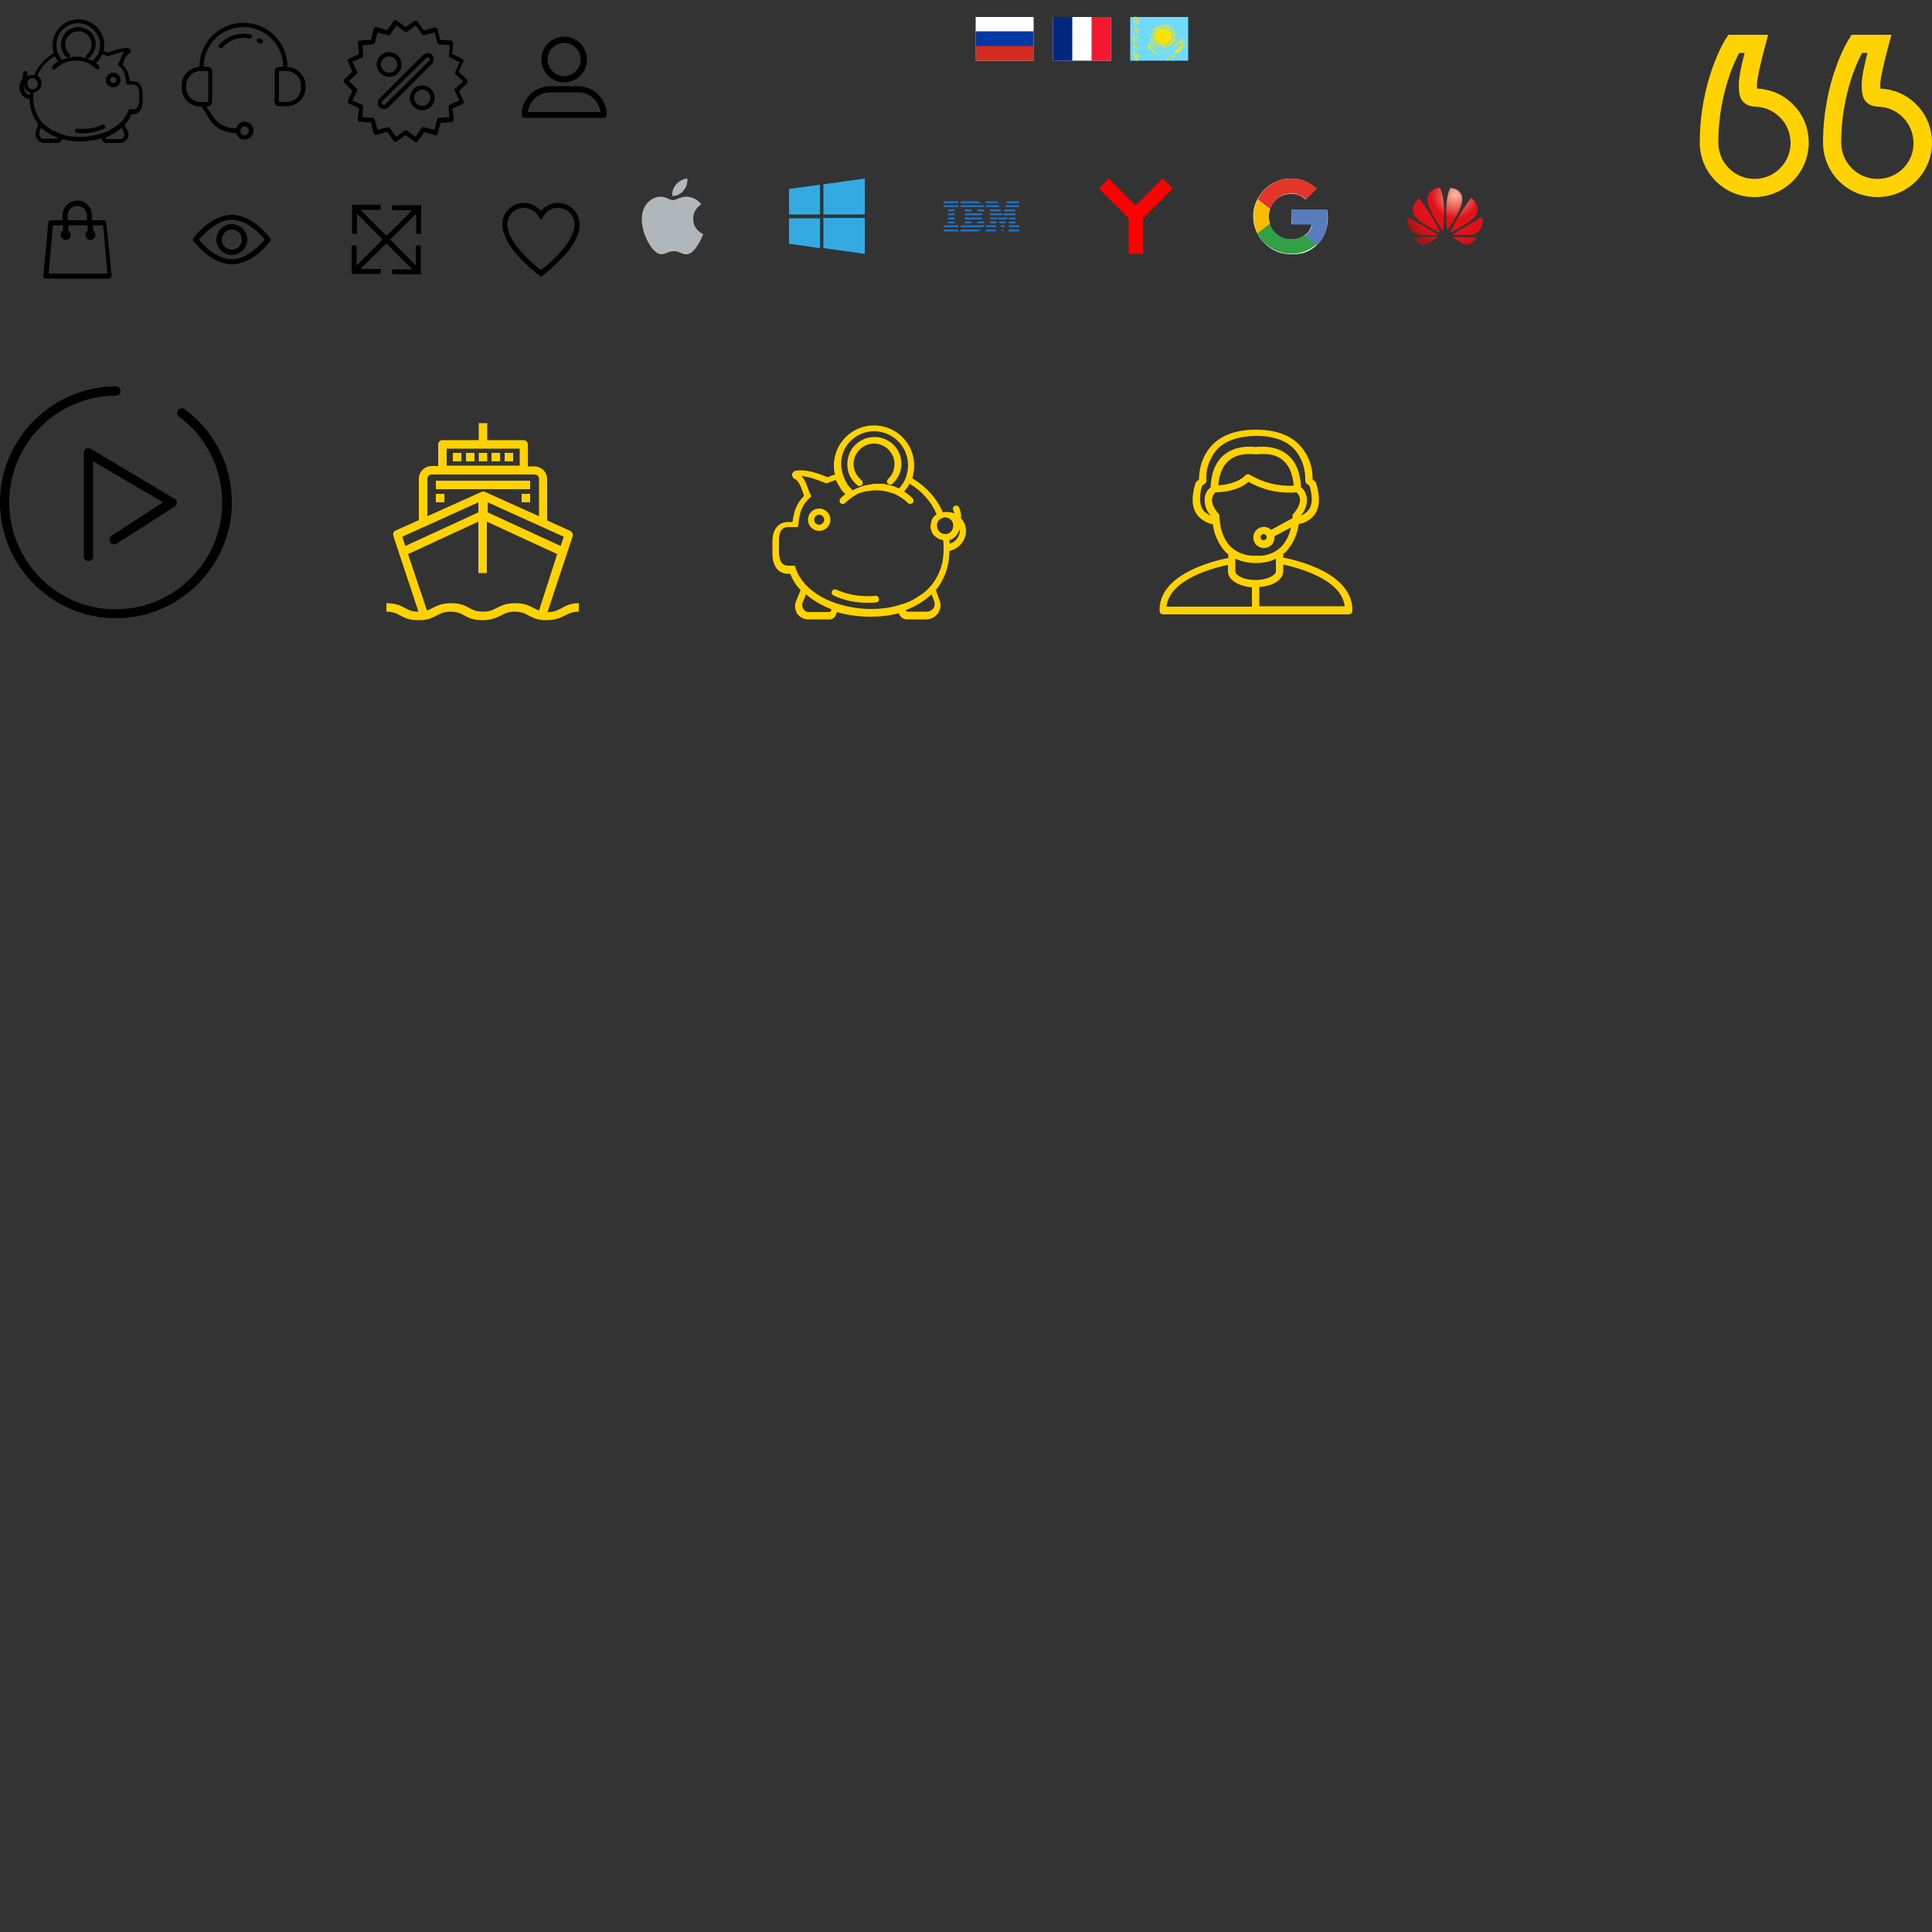 <?xml version="1.0" encoding="utf-8"?>
<!-- Generator: Adobe Illustrator 23.0.1, SVG Export Plug-In . SVG Version: 6.00 Build 0)  -->
<svg version="1.1" id="Слой_1" xmlns="http://www.w3.org/2000/svg" xmlns:xlink="http://www.w3.org/1999/xlink" x="0px" y="0px"
	 viewBox="0 0 500 500" style="enable-background:new 0 0 500 500;" xml:space="preserve">
<rect x="0" y="0" width="500" height="500" fill="#333333" stroke="none"/>
<style type="text/css">
	.st0{fill:none;}
	.st1{fill:#B0B7BB;}
	.st2{fill:#33AAE1;}
	.st3{fill:#1F70C1;}
	.st4{fill:#FF0000;}
	.st5{fill:#FFFFFF;}
	.st6{fill:#E33629;}
	.st7{fill:#F8BD00;}
	.st8{fill:#587DBD;}
	.st9{fill:#319F43;}
	.st10{clip-path:url(#SVGID_1_);fill:url(#SVGID_2_);}
	.st11{clip-path:url(#SVGID_3_);fill:url(#SVGID_4_);}
	.st12{clip-path:url(#SVGID_5_);fill:url(#SVGID_6_);}
	.st13{clip-path:url(#SVGID_7_);fill:url(#SVGID_8_);}
	.st14{clip-path:url(#SVGID_9_);fill:url(#SVGID_10_);}
	.st15{clip-path:url(#SVGID_11_);fill:url(#SVGID_12_);}
	.st16{clip-path:url(#SVGID_13_);fill:url(#SVGID_14_);}
	.st17{clip-path:url(#SVGID_15_);fill:url(#SVGID_16_);}
	.st18{fill:#FFD200;}
	.st19{fill:#0039A6;}
	.st20{fill:#D52B1E;}
	.st21{fill-rule:evenodd;clip-rule:evenodd;fill:#6FDCFF;}
	.st22{fill-rule:evenodd;clip-rule:evenodd;fill:#FFE400;}
	.st23{fill-rule:evenodd;clip-rule:evenodd;fill:#FFFFFF;}
	.st24{fill-rule:evenodd;clip-rule:evenodd;fill:#00267F;}
	.st25{fill-rule:evenodd;clip-rule:evenodd;fill:#F31830;}
</style>
<rect class="st0" width="42" height="42"/>
<g transform="matrix(-1 0 0 1 60 0)">
	<g>
		<path d="M30.7,18.8c-1,0-1.9,0.8-1.9,1.9c0,1,0.8,1.9,1.9,1.9s1.9-0.8,1.9-1.9C32.6,19.7,31.7,18.8,30.7,18.8z M30.7,21.5
			c-0.4,0-0.8-0.4-0.8-0.8s0.4-0.8,0.8-0.8s0.8,0.4,0.8,0.8S31.1,21.5,30.7,21.5z"/>
		<path d="M55,22.6c0-0.8-0.3-1.6-0.8-2.1c0-0.6-0.1-1.2-0.3-1.8c-0.1-0.3-0.4-0.4-0.7-0.3c-0.3,0.1-0.4,0.4-0.3,0.7
			c0.1,0.2,0.1,0.4,0.2,0.6c-0.4-0.2-0.8-0.3-1.3-0.3c0,0-0.1,0-0.1,0c-0.1,0-0.1,0-0.2,0c-0.1,0-0.3,0-0.4,0c-1-2.4-2.7-4.3-5-5.6
			c0.2-0.7,0.3-1.4,0.3-2.1c0-3.7-3-6.7-6.7-6.7c-3.7,0-6.7,3-6.7,6.7c0,0.5,0.1,1,0.2,1.5c-0.5,0.2-0.9,0.3-1.2,0.4
			c-2.3-0.9-3.9-1.3-5.2-1.1c-0.3,0-0.6,0.3-0.6,0.6c-0.1,0.3,0.1,0.6,0.4,0.8c0.7,0.3,1,1.2,1.4,2.1c0.1,0.2,0.2,0.5,0.3,0.7
			c-1.4,1.4-1.6,2.6-1.9,4.3h-0.7c-1.7,0-2.6,1.2-2.6,3.3v1.9c0,2.1,1,3.4,2.6,3.4H26c0.4,1,1,1.9,1.7,2.7L26.9,34
			c-0.3,0.7-0.2,1.4,0.2,2c0.4,0.6,1.1,1,1.8,1h3.6c0.5,0,0.9-0.3,1-0.7l0.2-0.5c1.7,0.5,3.6,0.8,5.6,0.8c1.7,0,3.2-0.2,4.6-0.6l0,0
			c0.2,0.6,0.7,1,1.4,1h3.2c0.8,0,1.5-0.4,1.9-1c0.4-0.6,0.5-1.4,0.3-2.1l-0.6-1.8c1.4-1.7,2.2-3.9,2.2-6.4c0,0,0,0,0,0
			C53.8,25.5,55,24.1,55,22.6z M51.7,23.1L51.7,23.1c-0.1,0-0.2,0-0.2,0c-0.7,0-1.3-0.6-1.3-1.3c0-0.1,0-0.2,0-0.2c0,0,0,0,0-0.1
			c0-0.1,0-0.1,0.1-0.2c0,0,0,0,0-0.1c0.1-0.1,0.2-0.3,0.3-0.4c0,0,0,0,0.1-0.1c0,0,0.1-0.1,0.1-0.1c0,0,0.1,0,0.1-0.1
			c0,0,0.1,0,0.1-0.1c0,0,0.1,0,0.1-0.1l0,0c0.2-0.1,0.3-0.1,0.5-0.1c0.7,0,1.3,0.6,1.3,1.3C52.9,22.4,52.4,23,51.7,23.1z M39.8,6
			c3.1,0,5.6,2.5,5.6,5.6c0,0.7-0.1,1.3-0.3,1.9L45,13.8c-0.3,0.6-0.6,1.2-1.1,1.7c-0.1,0-0.1-0.1-0.2-0.1c-0.2-0.1-0.3-0.1-0.5-0.2
			c-0.1-0.1-0.3-0.1-0.4-0.1c-0.2,0-0.3-0.1-0.5-0.1c-0.3-0.1-0.6-0.1-0.8-0.2c-0.1,0-0.3,0-0.4-0.1c-0.2,0-0.3,0-0.5,0
			c-0.1,0-0.3,0-0.4,0c-0.2,0-0.3,0-0.5,0c-0.2,0-0.3,0-0.5,0c-0.1,0-0.3,0-0.4,0.1c-0.2,0-0.4,0.1-0.6,0.1c-0.1,0-0.2,0-0.3,0.1
			c-0.3,0.1-0.6,0.2-0.9,0.3c-0.1,0-0.1,0.1-0.2,0.1c-0.2,0.1-0.5,0.2-0.7,0.3c0,0-0.1,0-0.1,0c-0.2-0.2-0.3-0.3-0.5-0.5
			c0,0,0,0-0.1-0.1c-0.1-0.2-0.3-0.3-0.4-0.5c0,0,0,0,0,0c-0.3-0.4-0.5-0.8-0.6-1.3l-0.1-0.2c-0.1-0.5-0.2-1-0.2-1.6
			C34.2,8.6,36.7,6,39.8,6z M32.5,36h-3.6c-0.4,0-0.7-0.2-0.9-0.5c-0.2-0.3-0.2-0.7-0.1-1l0.6-1.4c1.2,1,2.6,1.9,4.3,2.5L32.5,36z
			 M49.6,35.4c-0.2,0.3-0.6,0.5-1,0.5h-3.2c-0.2,0-0.3-0.1-0.3-0.3l0,0c1.7-0.6,3.2-1.5,4.3-2.6l0.4,1.2
			C49.9,34.7,49.8,35.1,49.6,35.4z M48.7,32.1C48.7,32.1,48.7,32.1,48.7,32.1c-0.2,0.2-0.5,0.4-0.7,0.6c-0.1,0-0.1,0.1-0.2,0.1
			c-0.2,0.1-0.4,0.3-0.6,0.4c-0.1,0.1-0.2,0.1-0.2,0.2c-0.2,0.2-0.5,0.3-0.7,0.4c-0.1,0-0.2,0.1-0.3,0.1c-0.2,0.1-0.4,0.2-0.6,0.3
			c-0.1,0-0.2,0.1-0.3,0.1c-0.2,0.1-0.5,0.2-0.7,0.3c-0.1,0-0.1,0-0.2,0.1l0,0c-1.4,0.5-3,0.7-4.8,0.7c-2.2,0-4.3-0.4-6.1-1
			c-0.1,0-0.2-0.1-0.3-0.1c-3-1.2-5.3-3.1-6.2-5.6l-0.1-0.4h-1.1c-1.3,0-1.6-1.2-1.6-2.3v-1.9c0-2.2,1.2-2.2,1.6-2.2h1.6l0.1-0.5
			c0.3-2,0.4-3,1.9-4.4l0.3-0.3l-0.2-0.3c-0.1-0.3-0.3-0.6-0.4-0.9c-0.3-0.7-0.5-1.5-1.1-2.1c1,0.1,2.2,0.4,4,1.1l0.2,0.1l0.2-0.1
			c0.3-0.1,0.8-0.3,1.4-0.5c0.1,0.3,0.2,0.5,0.4,0.8c0,0,0,0,0,0.1c0.1,0.2,0.3,0.4,0.4,0.6c0,0,0.1,0.1,0.1,0.1
			c0.1,0.2,0.3,0.4,0.5,0.5c0,0,0.1,0.1,0.1,0.1c0,0,0.1,0.1,0.1,0.1c-0.3,0.2-0.6,0.5-0.8,0.7c-0.2,0.2-0.2,0.5,0,0.8
			c0.2,0.2,0.5,0.2,0.8,0c0.3-0.3,0.7-0.7,1.1-0.9l0.1-0.1c0.2-0.1,0.3-0.2,0.5-0.3c0.1,0,0.1-0.1,0.2-0.1c0.1-0.1,0.3-0.1,0.4-0.2
			c0.1,0,0.1,0,0.2-0.1c0.2-0.1,0.4-0.1,0.6-0.2c0,0,0.1,0,0.1,0c0.2-0.1,0.4-0.1,0.6-0.1c0,0,0,0,0.1,0c1.4-0.3,2.8-0.1,4.1,0.4
			c0,0,0,0,0,0c0.9,0.4,1.7,0.9,2.4,1.6c0.1,0.1,0.2,0.2,0.4,0.2c0.1,0,0.3-0.1,0.4-0.2c0.2-0.2,0.2-0.5,0-0.8
			c-0.4-0.4-0.9-0.8-1.4-1.1c0,0,0.1-0.1,0.1-0.2c0.1-0.1,0.1-0.2,0.2-0.3c0.1-0.1,0.1-0.2,0.2-0.3c0.1-0.1,0.1-0.2,0.1-0.2
			c0.1-0.1,0.1-0.2,0.2-0.3c0,0,0,0,0-0.1c2,1.2,3.6,2.9,4.5,5c-0.1,0.1-0.2,0.2-0.3,0.3c0,0,0,0-0.1,0.1c-0.2,0.2-0.4,0.4-0.5,0.7
			c0,0,0,0,0,0c-0.1,0.1-0.1,0.3-0.1,0.4c0,0,0,0.1,0,0.1c0,0.1,0,0.3,0,0.4c0,0.2,0,0.3,0,0.5c0,0.1,0,0.1,0,0.1
			c0,0.1,0.1,0.2,0.1,0.3c0,0.1,0.1,0.1,0.1,0.2c0,0.1,0.1,0.2,0.1,0.2c0,0.1,0.1,0.1,0.1,0.2c0.1,0.1,0.1,0.1,0.2,0.2
			c0,0,0.1,0.1,0.1,0.1c0.1,0.1,0.1,0.1,0.2,0.2c0.1,0,0.1,0.1,0.2,0.1c0.1,0,0.1,0.1,0.2,0.1c0.1,0,0.1,0.1,0.2,0.1
			c0.1,0,0.2,0.1,0.2,0.1c0.1,0,0.1,0,0.2,0c0,0,0.1,0,0.1,0c0,0.5,0.1,1.1,0.1,1.6C51.3,28.3,50.3,30.5,48.7,32.1z M52.3,24.6
			c0-0.2,0-0.4-0.1-0.6c0.8-0.3,1.5-1,1.6-1.9c0,0.1,0,0.3,0,0.4C53.9,23.6,53.2,24.4,52.3,24.6z"/>
		<path d="M37,15c0.1,0.1,0.2,0.1,0.3,0.1c0.2,0,0.3-0.1,0.4-0.2c0.2-0.2,0.1-0.6-0.1-0.7c-0.8-0.7-1.3-1.6-1.3-2.7
			c0-1.9,1.5-3.4,3.4-3.4s3.4,1.5,3.4,3.4c0,1-0.4,1.8-1.1,2.5c-0.2,0.2-0.2,0.5,0,0.8c0.2,0.2,0.5,0.2,0.8,0c0.9-0.8,1.4-2,1.4-3.3
			c0-2.5-2-4.5-4.5-4.5s-4.5,2-4.5,4.5C35.3,12.8,35.9,14.1,37,15z"/>
		<path d="M40,33.3c-2.4,0.2-4.4-0.1-6.5-1c-0.3-0.1-0.6,0-0.7,0.3c-0.1,0.3,0,0.6,0.3,0.7c1.8,0.8,3.6,1.2,5.6,1.2
			c0.5,0,0.9,0,1.4-0.1c0.3,0,0.5-0.3,0.5-0.6C40.6,33.5,40.3,33.3,40,33.3z"/>
	</g>
</g>
<rect x="42" class="st0" width="42" height="42"/>
<g>
	<g>
		<g>
			<g>
				<path d="M74.4,17.3C74.4,11,69.3,5.9,63,5.9S51.6,11,51.6,17.3c0,0,0,0,0,0C49,17.5,47,19.6,47,22.1v0.6c0,2.7,2.2,4.9,4.9,4.9
					h0.3l2,3.2c1.4,2.3,3.9,3.6,6.5,3.6h0.4c0.3,1,1.1,1.7,2.2,1.7c1.3,0,2.3-1,2.3-2.3c0-1.3-1-2.3-2.3-2.3c-1.1,0-1.9,0.7-2.2,1.7
					h-0.4c-2.3,0-4.4-1.2-5.6-3.1l-1.7-2.6h0.4c0.6,0,1.1-0.5,1.1-1.1v-8c0-0.6-0.5-1.1-1.1-1.1h-1.1C52.7,11.6,57.3,7,63,7
					s10.3,4.6,10.3,10.3h-1.1c-0.6,0-1.1,0.5-1.1,1.1v8c0,0.6,0.5,1.1,1.1,1.1h2c2.7,0,4.9-2.2,4.9-4.9v-0.6
					C79,19.6,77,17.5,74.4,17.3z M63.3,32.7c0.6,0,1.1,0.5,1.1,1.1S63.9,35,63.3,35c-0.6,0-1.1-0.5-1.1-1.1S62.7,32.7,63.3,32.7z
					 M53.9,18.4v8h-2c-2.1,0-3.7-1.7-3.7-3.7v-0.6c0-2.1,1.7-3.7,3.7-3.7H53.9z M77.9,22.7c0,2.1-1.7,3.7-3.7,3.7h-2v-8h2
					c2.1,0,3.7,1.7,3.7,3.7V22.7z"/>
				<path d="M67.7,10.2c-0.1,0-0.1-0.1-0.2-0.1c-0.1-0.1-0.2-0.1-0.2-0.1c-0.3-0.2-0.6-0.1-0.8,0.2c-0.1,0.3-0.1,0.6,0.2,0.8
					c0.1,0,0.1,0.1,0.2,0.1s0.2,0.1,0.3,0.1c0.1,0.1,0.2,0.1,0.3,0.1c0.2,0,0.4-0.1,0.5-0.3C68.1,10.7,68,10.3,67.7,10.2z"/>
				<path d="M63,8.7c-2.4,0-4.7,1.1-6.3,2.9c-0.2,0.2-0.2,0.6,0.1,0.8c0.1,0.1,0.2,0.1,0.4,0.1c0.2,0,0.3-0.1,0.4-0.2
					c1.4-1.6,3.3-2.5,5.4-2.5c0.5,0,1,0.1,1.5,0.2c0.3,0.1,0.6-0.1,0.7-0.4c0.1-0.3-0.1-0.6-0.4-0.7C64.2,8.8,63.6,8.7,63,8.7z"/>
			</g>
		</g>
	</g>
</g>
<rect x="84" class="st0" width="42" height="42"/>
<g>
	<g>
		<g>
			<g>
				<path d="M121,21c0-0.1-0.1-0.3-0.2-0.4l-2.1-2.1l1.2-2.6c0.1-0.3,0-0.6-0.3-0.7c0,0,0,0,0,0l-2.6-1.2l0.3-2.9
					c0-0.3-0.2-0.6-0.5-0.6c0,0,0,0,0,0l-2.9-0.2l-0.7-2.8c-0.1-0.3-0.4-0.5-0.7-0.4c0,0,0,0,0,0l-2.8,0.8l-1.7-2.4
					c-0.2-0.2-0.5-0.3-0.7-0.1c0,0,0,0,0,0L105,7l-2.4-1.7c-0.2-0.2-0.6-0.1-0.7,0.1c0,0,0,0,0,0l-1.7,2.4l-2.8-0.8
					c-0.3-0.1-0.6,0.1-0.7,0.4c0,0,0,0,0,0L96,10.3l-2.9,0.2c-0.3,0-0.5,0.3-0.5,0.6c0,0,0,0,0,0l0.3,2.9l-2.6,1.2
					c-0.3,0.1-0.4,0.4-0.3,0.7c0,0,0,0,0,0l1.2,2.6l-2.1,2.1c-0.2,0.2-0.2,0.5,0,0.8c0,0,0,0,0,0l2.1,2.1L90,26.1
					c-0.1,0.3,0,0.6,0.3,0.7c0,0,0,0,0,0l2.6,1.2l-0.3,2.9c0,0.3,0.2,0.6,0.5,0.6c0,0,0,0,0,0l2.9,0.2l0.7,2.8
					c0.1,0.3,0.4,0.5,0.7,0.4c0,0,0,0,0,0l2.8-0.8l1.7,2.4c0.2,0.2,0.5,0.3,0.7,0.1c0,0,0,0,0,0L105,35l2.4,1.7
					c0.2,0.2,0.6,0.1,0.7-0.1c0,0,0,0,0,0l1.7-2.4l2.8,0.8c0.3,0.1,0.6-0.1,0.7-0.4c0,0,0,0,0,0l0.7-2.8l2.9-0.2
					c0.3,0,0.5-0.3,0.5-0.6c0,0,0,0,0,0l-0.3-2.9l2.6-1.2c0.3-0.1,0.4-0.4,0.3-0.7c0,0,0,0,0,0l-1.2-2.6l2.1-2.1
					C120.9,21.3,121,21.1,121,21z M117.8,22.9c-0.2,0.2-0.2,0.4-0.1,0.6l1.2,2.5l-2.5,1.1c-0.2,0.1-0.3,0.3-0.3,0.5l0.2,2.7
					l-2.7,0.2c-0.2,0-0.4,0.2-0.5,0.4l-0.7,2.7l-2.7-0.7c-0.2-0.1-0.5,0-0.6,0.2l-1.6,2.3l-2.2-1.6c-0.2-0.1-0.4-0.1-0.6,0l-2.2,1.6
					l-1.6-2.3c-0.1-0.1-0.3-0.2-0.4-0.2c0,0-0.1,0-0.1,0l-2.7,0.7l-0.7-2.7c-0.1-0.2-0.2-0.4-0.5-0.4l-2.7-0.2l0.2-2.7
					c0-0.2-0.1-0.4-0.3-0.5L91.2,26l1.2-2.5c0.1-0.2,0.1-0.4-0.1-0.6l-2-1.9l2-1.9c0.2-0.2,0.2-0.4,0.1-0.6L91.2,16l2.5-1.1
					c0.2-0.1,0.3-0.3,0.3-0.5l-0.2-2.7l2.7-0.2c0.2,0,0.4-0.2,0.5-0.4l0.7-2.7l2.7,0.7c0.2,0.1,0.4,0,0.6-0.2l1.6-2.3l2.2,1.6
					c0.2,0.1,0.4,0.1,0.6,0l2.2-1.6l1.6,2.3c0.1,0.2,0.4,0.3,0.6,0.2l2.7-0.7l0.7,2.7c0.1,0.2,0.2,0.4,0.5,0.4l2.7,0.2l-0.2,2.7
					c0,0.2,0.1,0.4,0.3,0.5l2.5,1.2l-1.2,2.5c-0.1,0.2-0.1,0.4,0.1,0.6l2,1.9L117.8,22.9z"/>
				<path d="M111.8,14.2c-0.6-0.6-1.6-0.6-2.3,0L98.2,25.5c-0.6,0.6-0.6,1.6,0,2.3c0.6,0.6,1.6,0.6,2.3,0l11.3-11.3
					C112.4,15.8,112.4,14.8,111.8,14.2z M111.1,15.7C111,15.7,111,15.7,111.1,15.7L99.7,27c-0.2,0.2-0.5,0.2-0.8,0
					c-0.2-0.2-0.2-0.5,0-0.8c0,0,0,0,0,0L110.3,15c0.2-0.2,0.5-0.2,0.8,0C111.2,15.1,111.3,15.5,111.1,15.7z"/>
				<path d="M109.3,22.1c-1.8,0-3.2,1.4-3.2,3.2c0,1.8,1.4,3.2,3.2,3.2s3.2-1.4,3.2-3.2C112.5,23.5,111,22.1,109.3,22.1z
					 M109.3,27.4c-1.2,0-2.1-1-2.1-2.1c0-1.2,1-2.1,2.1-2.1c1.2,0,2.1,1,2.1,2.1C111.4,26.4,110.4,27.4,109.3,27.4z"/>
				<path d="M100.7,19.9c1.8,0,3.2-1.4,3.2-3.2s-1.4-3.2-3.2-3.2s-3.2,1.4-3.2,3.2C97.5,18.5,99,19.9,100.7,19.9z M100.7,14.6
					c1.2,0,2.1,1,2.1,2.1s-1,2.1-2.1,2.1c-1.2,0-2.1-1-2.1-2.1S99.6,14.6,100.7,14.6z"/>
			</g>
		</g>
	</g>
</g>
<rect y="42" class="st0" width="40" height="40"/>
<g>
	<g>
		<g id="Bag">
			<g>
				<path d="M27.5,57.6c0-0.3-0.3-0.6-0.6-0.6h-3.1v-1.3c0-2.1-1.7-3.8-3.8-3.8c-2.1,0-3.8,1.7-3.8,3.8V57h-3.1
					c-0.3,0-0.6,0.2-0.6,0.6l-1.3,13.8c0,0.2,0,0.3,0.2,0.5c0.1,0.1,0.3,0.2,0.5,0.2h16.3c0.2,0,0.3-0.1,0.5-0.2
					c0.1-0.1,0.2-0.3,0.2-0.5L27.5,57.6z M17.5,55.8c0-1.4,1.1-2.5,2.5-2.5c1.4,0,2.5,1.1,2.5,2.5V57h-5V55.8z M12.6,70.8l1.1-12.5
					h2.6v1.4c-0.4,0.2-0.6,0.6-0.6,1.1c0,0.7,0.6,1.3,1.3,1.3s1.3-0.6,1.3-1.3c0-0.5-0.3-0.9-0.6-1.1v-1.4h5v1.4
					c-0.4,0.2-0.6,0.6-0.6,1.1c0,0.7,0.6,1.3,1.3,1.3s1.3-0.6,1.3-1.3c0-0.5-0.3-0.9-0.6-1.1v-1.4h2.6l1.1,12.5H12.6z"/>
			</g>
		</g>
	</g>
</g>
<rect x="40" y="42" class="st0" width="40" height="40"/>
<g>
	<g>
		<g>
			<path d="M69.9,61.6c-0.2-0.2-4.4-6-9.9-6s-9.7,5.7-9.9,6c-0.2,0.2-0.2,0.5,0,0.8c0.2,0.2,4.4,6,9.9,6s9.7-5.7,9.9-6
				C70,62.2,70,61.8,69.9,61.6z M60,67.1c-4,0-7.5-3.8-8.5-5.1c1-1.2,4.5-5.1,8.5-5.1c4,0,7.5,3.8,8.5,5.1
				C67.5,63.2,64,67.1,60,67.1z"/>
		</g>
	</g>
	<g>
		<g>
			<path d="M60,58c-2.2,0-4,1.8-4,4c0,2.2,1.8,4,4,4s4-1.8,4-4S62.2,58,60,58z M60,64.6c-1.5,0-2.6-1.2-2.6-2.6s1.2-2.6,2.6-2.6
				s2.6,1.2,2.6,2.6S61.5,64.6,60,64.6z"/>
		</g>
	</g>
</g>
<rect x="80" y="42" class="st0" width="40" height="40"/>
<g>
	<polygon points="101.5,53.1 101.5,54.4 106.7,54.4 100,61 93.3,54.3 98.5,54.3 98.5,53 91.1,53 91.1,60.5 92.4,60.5 92.4,55.3 
		99,62 92.3,68.7 92.3,63.5 91,63.5 91,70.9 98.5,70.9 98.5,69.6 93.3,69.6 100,63 106.7,69.7 101.5,69.7 101.5,71 108.9,71 
		108.9,63.5 107.6,63.5 107.6,68.7 101,62 107.7,55.3 107.7,60.5 109,60.5 109,53.1 	"/>
</g>
<rect x="120" y="42" class="st0" width="40" height="40"/>
<path d="M144.4,52.5c-1.7,0-3.3,0.8-4.4,2.1c-1.1-1.3-2.7-2.1-4.4-2.1c-3.1,0-5.6,2.5-5.6,5.6c0,2.4,1.5,5.3,4.3,8.4
	c2.2,2.4,4.6,4.3,5.3,4.8l0.4,0.3l0.4-0.3c0.7-0.5,3.1-2.4,5.3-4.8c2.9-3.1,4.3-5.9,4.3-8.4C150,55,147.5,52.5,144.4,52.5z
	 M144.7,65.6c-1.8,2-3.8,3.6-4.7,4.3c-0.9-0.7-2.9-2.3-4.7-4.3c-2.6-2.8-4-5.4-4-7.5c0-2.4,1.9-4.3,4.3-4.3c1.6,0,3,0.9,3.8,2.2
	l0.6,1l0.6-1c0.8-1.4,2.2-2.2,3.8-2.2c2.4,0,4.3,1.9,4.3,4.3C148.7,60.2,147.3,62.8,144.7,65.6z"/>
<rect x="160" y="42" class="st0" width="28" height="28"/>
<g>
	<g>
		<path class="st1" d="M177.9,50.9c-1.6-0.1-3,0.9-3.7,0.9c-0.8,0-2-0.9-3.2-0.9c-1.7,0-3.2,1-4.1,2.5c-1.7,3-0.4,7.4,1.2,9.9
			c0.8,1.2,1.8,2.5,3.1,2.5c1.2,0,1.7-0.8,3.2-0.8c1.5,0,1.9,0.8,3.2,0.8c1.3,0,2.2-1.2,3-2.4c0.9-1.4,1.3-2.7,1.4-2.8
			c0,0-2.6-1-2.6-4c0-2.5,2-3.7,2.1-3.7C180.3,51.2,178.5,51,177.9,50.9"/>
	</g>
	<g>
		<path class="st1" d="M176.9,49.3c0.7-0.8,1.1-2,1-3.1c-1,0-2.2,0.7-2.9,1.5c-0.6,0.7-1.2,1.9-1,3
			C175.1,50.8,176.2,50.2,176.9,49.3"/>
	</g>
</g>
<rect x="200" y="42" class="st0" width="28" height="28"/>
<path id="path13" class="st2" d="M204.2,48.9l8-1.1v7.7h-8L204.2,48.9z M212.2,56.5v7.7l-8-1.1l0-6.6L212.2,56.5L212.2,56.5
	L212.2,56.5z M213.1,47.7l10.7-1.5v9.3h-10.7V47.7z M223.8,56.5v9.2l-10.7-1.5v-7.8H223.8z"/>
<rect x="240" y="42" class="st0" width="28" height="28"/>
<path class="st3" d="M244.2,52.1v0.5h3.8v-0.5H244.2z M248.6,52.1v0.5h5.4c0,0-0.6-0.5-1.3-0.5H248.6z M255.1,52.1v0.5h3.3l-0.2-0.5
	H255.1z M260.7,52.1l-0.2,0.5h3.3v-0.5H260.7z M244.2,53.1v0.5h3.8v-0.5H244.2z M248.6,53.1v0.5h6.1c0,0-0.1-0.4-0.2-0.5H248.6z
	 M255.1,53.1v0.5h3.6l-0.2-0.5H255.1z M260.3,53.1l-0.2,0.5h3.6v-0.5H260.3z M245.3,54.2v0.5h1.7v-0.5H245.3z M249.7,54.2v0.5h1.7
	v-0.5H249.7z M252.9,54.2v0.5h1.7c0,0,0.1-0.3,0.1-0.5H252.9z M256.2,54.2v0.5h2.9l-0.2-0.5H256.2z M260,54.2l-0.2,0.5h2.9v-0.5H260
	z M245.3,55.2v0.5h1.7v-0.5H245.3z M249.7,55.2v0.5h4.2c0,0,0.4-0.3,0.5-0.5H249.7z M256.2,55.2v0.5h1.7v-0.3l0.1,0.3h3l0.1-0.3v0.3
	h1.7v-0.5h-3.1l-0.2,0.5l-0.2-0.5H256.2z M245.3,56.3v0.5h1.7v-0.5H245.3z M249.7,56.3v0.5h4.7c-0.1-0.3-0.5-0.5-0.5-0.5H249.7z
	 M256.2,56.3v0.5h1.7v-0.5H256.2z M258.1,56.3l0.2,0.5h2.3l0.2-0.5H258.1z M261.1,56.3v0.5h1.7v-0.5H261.1z M245.3,57.3v0.5h1.7
	v-0.5H245.3z M249.7,57.3v0.5h1.7v-0.5H249.7z M252.9,57.3v0.5h1.8c0-0.3-0.1-0.5-0.1-0.5H252.9z M256.2,57.3v0.5h1.7v-0.5H256.2z
	 M258.5,57.3l0.2,0.5h1.5l0.2-0.5H258.5z M261.1,57.3v0.5h1.7v-0.5H261.1z M244.2,58.3v0.5h3.8v-0.5H244.2z M248.6,58.3v0.5h5.9
	c0.1-0.1,0.2-0.5,0.2-0.5H248.6z M255.1,58.3v0.5h2.7v-0.5H255.1z M258.9,58.3l0.2,0.5h0.8l0.2-0.5H258.9z M261.1,58.3v0.5h2.7v-0.5
	H261.1z M244.2,59.4v0.5h3.8v-0.5H244.2z M248.6,59.4v0.5h4.1c0.7,0,1.3-0.5,1.3-0.5H248.6z M255.1,59.4v0.5h2.7v-0.5H255.1z
	 M259.2,59.4l0.2,0.5l0,0l0.2-0.5H259.2z M261.1,59.4v0.5h2.7v-0.5H261.1z"/>
<rect x="280" y="42" class="st0" width="28" height="28"/>
<path id="path4496" class="st4" d="M287,46.2l-2.6,2.6l7.7,7.7v9.2h3.7v-9.2l7.7-7.7l-2.6-2.6l-7,7L287,46.2"/>
<rect x="320" y="42" class="st0" width="28" height="28"/>
<g>
	<path class="st5" d="M331,46.7c-2.4,0.8-4.4,2.6-5.6,4.9c-0.4,0.8-0.7,1.6-0.9,2.5c-0.4,2.1-0.1,4.4,0.9,6.3
		c0.6,1.3,1.6,2.4,2.7,3.3c1,0.8,2.3,1.5,3.6,1.8c1.6,0.4,3.4,0.4,5,0.1c1.5-0.3,2.9-1.1,4-2.1c1.2-1.1,2-2.5,2.5-4.1
		c0.5-1.7,0.6-3.5,0.2-5.2c-3.1,0-6.1,0-9.2,0c0,1.3,0,2.6,0,3.8c1.8,0,3.6,0,5.3,0c-0.2,1.2-0.9,2.3-2,3c-0.6,0.4-1.4,0.7-2.2,0.9
		c-0.8,0.1-1.6,0.1-2.3,0c-0.8-0.2-1.5-0.5-2.2-0.9c-1-0.7-1.8-1.8-2.2-3c-0.4-1.2-0.4-2.6,0-3.8c0.3-0.9,0.8-1.7,1.4-2.3
		c0.8-0.8,1.8-1.4,2.9-1.6c0.9-0.2,1.9-0.2,2.9,0.1c0.8,0.2,1.5,0.7,2.1,1.2c0.6-0.6,1.2-1.2,1.8-1.8c0.3-0.3,0.6-0.6,1-1
		c-0.9-0.8-2-1.5-3.2-2C335.5,46,333.1,46,331,46.7z"/>
	<g>
		<path class="st6" d="M331,46.7c2.1-0.7,4.5-0.7,6.6,0.1c1.2,0.4,2.2,1.1,3.2,2c-0.3,0.3-0.6,0.6-1,1c-0.6,0.6-1.2,1.2-1.8,1.8
			c-0.6-0.6-1.3-1-2.1-1.2C335,50,334,50,333,50.2c-1.1,0.2-2.1,0.8-2.9,1.6c-0.6,0.6-1.1,1.4-1.4,2.3c-1.1-0.8-2.1-1.7-3.2-2.5
			C326.6,49.3,328.6,47.6,331,46.7z"/>
	</g>
	<g>
		<path class="st7" d="M324.6,54.1c0.2-0.9,0.5-1.7,0.9-2.5c1.1,0.8,2.1,1.7,3.2,2.5c-0.4,1.2-0.4,2.6,0,3.8
			c-1.1,0.8-2.1,1.7-3.2,2.5C324.5,58.5,324.2,56.2,324.6,54.1z"/>
	</g>
	<g>
		<path class="st8" d="M334.2,54.2c3.1,0,6.1,0,9.2,0c0.3,1.7,0.2,3.5-0.2,5.2c-0.4,1.5-1.3,3-2.5,4.1c-1-0.8-2.1-1.6-3.1-2.4
			c1-0.7,1.8-1.8,2-3c-1.8,0-3.6,0-5.3,0C334.2,56.7,334.2,55.4,334.2,54.2z"/>
	</g>
	<g>
		<path class="st9" d="M325.4,60.4c1.1-0.8,2.1-1.7,3.2-2.5c0.4,1.2,1.2,2.3,2.2,3c0.7,0.5,1.4,0.8,2.2,0.9c0.8,0.2,1.6,0.1,2.3,0
			c0.8-0.1,1.5-0.4,2.2-0.9c1,0.8,2.1,1.6,3.1,2.4c-1.1,1-2.5,1.7-4,2.1c-1.6,0.4-3.4,0.4-5-0.1c-1.3-0.3-2.5-1-3.6-1.8
			C327,62.8,326.1,61.7,325.4,60.4z"/>
	</g>
</g>
<rect x="360" y="42" class="st0" width="28" height="28"/>
<g>
	<g>
		<defs>
			<path id="SVGID_25_" d="M365.6,54.5c0.1,1.2,1,2,1,2c1.5,1.5,5.1,3.3,6,3.7c0,0,0.1,0,0.1,0c0,0,0,0,0-0.1
				c-2.3-5-5.5-8.8-5.5-8.8S365.5,52.8,365.6,54.5"/>
		</defs>
		<clipPath id="SVGID_1_">
			<use xlink:href="#SVGID_25_"  style="overflow:visible;"/>
		</clipPath>
		
			<radialGradient id="SVGID_2_" cx="-330.882" cy="694.722" r="2.175" gradientTransform="matrix(6.498 0 0 -6.498 2526.522 4564.532)" gradientUnits="userSpaceOnUse">
			<stop  offset="0" style="stop-color:#F7BDA7"/>
			<stop  offset="1.406614e-02" style="stop-color:#F6B7A2"/>
			<stop  offset="0.427" style="stop-color:#E21118"/>
			<stop  offset="0.685" style="stop-color:#E01118"/>
			<stop  offset="0.788" style="stop-color:#D91218"/>
			<stop  offset="0.864" style="stop-color:#CD1317"/>
			<stop  offset="0.926" style="stop-color:#BB1516"/>
			<stop  offset="0.979" style="stop-color:#A51815"/>
			<stop  offset="1" style="stop-color:#9A1915"/>
		</radialGradient>
		<rect x="365.5" y="51.2" class="st10" width="7.2" height="9"/>
	</g>
	<g>
		<defs>
			<path id="SVGID_28_" d="M366,61.5c0.7,1.2,1.8,2.1,2.9,1.8c0.8-0.2,2.6-1.4,3.2-1.9h0c0,0,0-0.1,0-0.1c0-0.1-0.1-0.1-0.1-0.1v0
				L366,61.5z"/>
		</defs>
		<clipPath id="SVGID_3_">
			<use xlink:href="#SVGID_28_"  style="overflow:visible;"/>
		</clipPath>
		
			<radialGradient id="SVGID_4_" cx="-330.872" cy="694.726" r="2.167" gradientTransform="matrix(6.496 0 0 -6.496 2525.853 4563.333)" gradientUnits="userSpaceOnUse">
			<stop  offset="0" style="stop-color:#F7BDA7"/>
			<stop  offset="1.406614e-02" style="stop-color:#F6B7A2"/>
			<stop  offset="0.427" style="stop-color:#E21118"/>
			<stop  offset="0.685" style="stop-color:#E01118"/>
			<stop  offset="0.788" style="stop-color:#D91218"/>
			<stop  offset="0.864" style="stop-color:#CD1317"/>
			<stop  offset="0.926" style="stop-color:#BB1516"/>
			<stop  offset="0.979" style="stop-color:#A51815"/>
			<stop  offset="1" style="stop-color:#9A1915"/>
		</radialGradient>
		<rect x="366" y="61.3" class="st11" width="6.1" height="2.3"/>
	</g>
	<g>
		<defs>
			<path id="SVGID_31_" d="M364.5,58.8c0.7,1.4,1.9,1.8,1.9,1.8c0.6,0.2,1.2,0.3,1.2,0.3c0.1,0,3.6,0,4.5,0c0,0,0.1,0,0.1,0
				c0,0,0-0.1,0-0.1c-2.6-1.8-7.8-4.5-7.8-4.5C363.9,57.7,364.5,58.8,364.5,58.8"/>
		</defs>
		<clipPath id="SVGID_5_">
			<use xlink:href="#SVGID_31_"  style="overflow:visible;"/>
		</clipPath>
		
			<radialGradient id="SVGID_6_" cx="-330.877" cy="694.73" r="2.179" gradientTransform="matrix(6.496 0 0 -6.496 2525.893 4563.285)" gradientUnits="userSpaceOnUse">
			<stop  offset="0" style="stop-color:#F7BDA7"/>
			<stop  offset="1.406614e-02" style="stop-color:#F6B7A2"/>
			<stop  offset="0.427" style="stop-color:#E21118"/>
			<stop  offset="0.685" style="stop-color:#E01118"/>
			<stop  offset="0.788" style="stop-color:#D91218"/>
			<stop  offset="0.864" style="stop-color:#CD1317"/>
			<stop  offset="0.926" style="stop-color:#BB1516"/>
			<stop  offset="0.979" style="stop-color:#A51815"/>
			<stop  offset="1" style="stop-color:#9A1915"/>
		</radialGradient>
		<rect x="363.9" y="56.2" class="st12" width="8.3" height="4.7"/>
	</g>
	<g>
		<defs>
			<path id="SVGID_34_" d="M371.6,48.8c-1.6,0.4-2,1.9-2,1.9c-0.3,0.9,0,1.9,0,1.9c0.5,2.4,3.2,6.2,3.7,7.1c0,0,0.1,0,0.1,0
				c0.1,0,0.1-0.1,0.1-0.1l0,0c0.9-8.7-0.9-11-0.9-11C372.3,48.6,371.6,48.8,371.6,48.8"/>
		</defs>
		<clipPath id="SVGID_7_">
			<use xlink:href="#SVGID_34_"  style="overflow:visible;"/>
		</clipPath>
		
			<radialGradient id="SVGID_8_" cx="-330.876" cy="694.731" r="2.177" gradientTransform="matrix(6.497 0 0 -6.497 2526.332 4564.238)" gradientUnits="userSpaceOnUse">
			<stop  offset="0" style="stop-color:#F7BDA7"/>
			<stop  offset="1.406614e-02" style="stop-color:#F6B7A2"/>
			<stop  offset="0.427" style="stop-color:#E21118"/>
			<stop  offset="0.685" style="stop-color:#E01118"/>
			<stop  offset="0.788" style="stop-color:#D91218"/>
			<stop  offset="0.864" style="stop-color:#CD1317"/>
			<stop  offset="0.926" style="stop-color:#BB1516"/>
			<stop  offset="0.979" style="stop-color:#A51815"/>
			<stop  offset="1" style="stop-color:#9A1915"/>
		</radialGradient>
		<rect x="369.3" y="48.6" class="st13" width="5" height="11.1"/>
	</g>
	<g>
		<defs>
			<path id="SVGID_37_" d="M374.5,59.6C374.5,59.6,374.6,59.7,374.5,59.6c0.1,0.1,0.1,0,0.1,0l0,0c0.6-0.8,3.2-4.7,3.7-7
				c0,0,0.3-1.1,0-1.9c0,0-0.4-1.5-2-1.9c0,0-0.5-0.1-0.9-0.2C375.4,48.6,373.6,50.9,374.5,59.6"/>
		</defs>
		<clipPath id="SVGID_9_">
			<use xlink:href="#SVGID_37_"  style="overflow:visible;"/>
		</clipPath>
		
			<radialGradient id="SVGID_10_" cx="-330.904" cy="694.7" r="2.179" gradientTransform="matrix(6.505 0 0 -6.505 2529.078 4569.447)" gradientUnits="userSpaceOnUse">
			<stop  offset="0" style="stop-color:#F7BDA7"/>
			<stop  offset="1.406614e-02" style="stop-color:#F6B7A2"/>
			<stop  offset="0.427" style="stop-color:#E21118"/>
			<stop  offset="0.685" style="stop-color:#E01118"/>
			<stop  offset="0.788" style="stop-color:#D91218"/>
			<stop  offset="0.864" style="stop-color:#CD1317"/>
			<stop  offset="0.926" style="stop-color:#BB1516"/>
			<stop  offset="0.979" style="stop-color:#A51815"/>
			<stop  offset="1" style="stop-color:#9A1915"/>
		</radialGradient>
		<rect x="373.6" y="48.6" class="st14" width="5" height="11.1"/>
	</g>
	<g>
		<defs>
			<path id="SVGID_40_" d="M376,61.3C376,61.3,375.9,61.3,376,61.3c-0.1,0-0.1,0.1,0,0.1v0c0.6,0.4,2.3,1.6,3.2,1.9
				c0,0,1.6,0.5,2.9-1.8L376,61.3L376,61.3z"/>
		</defs>
		<clipPath id="SVGID_11_">
			<use xlink:href="#SVGID_40_"  style="overflow:visible;"/>
		</clipPath>
		
			<radialGradient id="SVGID_12_" cx="-330.889" cy="694.71" r="2.17" gradientTransform="matrix(6.5 0 0 -6.5 2527.523 4566.457)" gradientUnits="userSpaceOnUse">
			<stop  offset="0" style="stop-color:#F7BDA7"/>
			<stop  offset="1.406614e-02" style="stop-color:#F6B7A2"/>
			<stop  offset="0.427" style="stop-color:#E21118"/>
			<stop  offset="0.685" style="stop-color:#E01118"/>
			<stop  offset="0.788" style="stop-color:#D91218"/>
			<stop  offset="0.864" style="stop-color:#CD1317"/>
			<stop  offset="0.926" style="stop-color:#BB1516"/>
			<stop  offset="0.979" style="stop-color:#A51815"/>
			<stop  offset="1" style="stop-color:#9A1915"/>
		</radialGradient>
		<rect x="375.9" y="61.3" class="st15" width="6.1" height="2.5"/>
	</g>
	<g>
		<defs>
			<path id="SVGID_43_" d="M375.9,60.7L375.9,60.7C375.9,60.7,375.8,60.8,375.9,60.7c0,0.1,0,0.1,0,0.1c0.9,0,4.5,0,4.6,0
				c0,0,0.5,0,1-0.2c0,0,1.3-0.4,1.9-1.9c0,0,0.6-1.2,0.1-2.6C383.6,56.2,378.5,59,375.9,60.7"/>
		</defs>
		<clipPath id="SVGID_13_">
			<use xlink:href="#SVGID_43_"  style="overflow:visible;"/>
		</clipPath>
		
			<radialGradient id="SVGID_14_" cx="-330.905" cy="694.698" r="2.175" gradientTransform="matrix(6.503 0 0 -6.503 2528.508 4568.214)" gradientUnits="userSpaceOnUse">
			<stop  offset="0" style="stop-color:#F7BDA7"/>
			<stop  offset="1.406614e-02" style="stop-color:#F6B7A2"/>
			<stop  offset="0.427" style="stop-color:#E21118"/>
			<stop  offset="0.685" style="stop-color:#E01118"/>
			<stop  offset="0.788" style="stop-color:#D91218"/>
			<stop  offset="0.864" style="stop-color:#CD1317"/>
			<stop  offset="0.926" style="stop-color:#BB1516"/>
			<stop  offset="0.979" style="stop-color:#A51815"/>
			<stop  offset="1" style="stop-color:#9A1915"/>
		</radialGradient>
		<rect x="375.8" y="56.2" class="st16" width="8.3" height="4.7"/>
	</g>
	<g>
		<defs>
			<path id="SVGID_46_" d="M375.4,60L375.4,60C375.4,60,375.3,60.1,375.4,60c0,0.1,0.1,0.1,0.1,0.1c0.9-0.4,4.5-2.3,5.9-3.7
				c0,0,0.9-0.8,1-2c0.1-1.7-1.6-3.2-1.6-3.2S377.7,55,375.4,60"/>
		</defs>
		<clipPath id="SVGID_15_">
			<use xlink:href="#SVGID_46_"  style="overflow:visible;"/>
		</clipPath>
		
			<radialGradient id="SVGID_16_" cx="-330.9" cy="694.702" r="2.175" gradientTransform="matrix(6.504 0 0 -6.504 2528.802 4568.911)" gradientUnits="userSpaceOnUse">
			<stop  offset="0" style="stop-color:#F7BDA7"/>
			<stop  offset="1.406614e-02" style="stop-color:#F6B7A2"/>
			<stop  offset="0.427" style="stop-color:#E21118"/>
			<stop  offset="0.685" style="stop-color:#E01118"/>
			<stop  offset="0.788" style="stop-color:#D91218"/>
			<stop  offset="0.864" style="stop-color:#CD1317"/>
			<stop  offset="0.926" style="stop-color:#BB1516"/>
			<stop  offset="0.979" style="stop-color:#A51815"/>
			<stop  offset="1" style="stop-color:#9A1915"/>
		</radialGradient>
		<rect x="375.3" y="51.2" class="st17" width="7.2" height="8.9"/>
	</g>
</g>
<g>
	<path d="M56.7,116.3c-2.1-4.1-5.2-7.7-8.9-10.4c-0.5-0.4-1.3-0.3-1.7,0.3s-0.3,1.3,0.3,1.7c3.4,2.5,6.2,5.8,8.1,9.6
		c2,3.9,3,8.2,3,12.6c0,15.2-12.4,27.6-27.6,27.6S2.4,145.2,2.4,130s12.4-27.6,27.6-27.6c0.7,0,1.2-0.5,1.2-1.2S30.7,100,30,100
		c-16.5,0-30,13.5-30,30s13.5,30,30,30s30-13.5,30-30C60,125.2,58.9,120.5,56.7,116.3z"/>
	<path d="M22.3,116.1c-0.4,0.2-0.6,0.6-0.6,1.1v26.8c0,0.7,0.5,1.2,1.2,1.2s1.2-0.5,1.2-1.2v-24.6L42.2,130l-13.3,8.6
		c-0.6,0.4-0.7,1.1-0.4,1.7c0.4,0.6,1.1,0.7,1.7,0.4l15-9.6c0.4-0.2,0.6-0.6,0.6-1s-0.2-0.8-0.6-1l-21.6-12.9
		C23.2,115.9,22.7,115.9,22.3,116.1z"/>
</g>
<rect x="100" y="100" class="st0" width="50" height="70"/>
<g>
	<g>
		<g>
			<g>
				<rect x="112.8" y="124.4" class="st18" width="24.4" height="2.2"/>
				<rect x="135" y="127.8" class="st18" width="2.2" height="2.2"/>
				<rect x="112.8" y="127.8" class="st18" width="2.2" height="2.2"/>
				<rect x="123.9" y="117.2" class="st18" width="2.2" height="2.2"/>
				<rect x="127.2" y="117.2" class="st18" width="2.2" height="2.2"/>
				<rect x="120.6" y="117.2" class="st18" width="2.2" height="2.2"/>
				<rect x="117.2" y="117.2" class="st18" width="2.2" height="2.2"/>
				<rect x="130.6" y="117.2" class="st18" width="2.2" height="2.2"/>
				<path class="st18" d="M145.3,157.4c-1,0.5-1.8,1-3.6,1l6.5-19.6c0.2-0.5-0.1-1.1-0.6-1.4l-6-2.7v-10.7c0-1.8-1.5-3.3-3.3-3.3
					h-1.7V115c0-0.6-0.5-1.1-1.1-1.1h-9.4v-4.4h-2.2v4.4h-9.4c-0.6,0-1.1,0.5-1.1,1.1v5.6h-1.7c-1.8,0-3.3,1.5-3.3,3.3v10.7l-6,2.7
					c-0.5,0.2-0.8,0.8-0.6,1.4l6.5,19.6c-1.8,0-2.6-0.5-3.6-1c-1.1-0.6-2.3-1.2-4.7-1.2v2.2c1.8,0,2.7,0.5,3.6,1
					c1.1,0.6,2.3,1.2,4.7,1.2c0.6,0,1.2,0,1.6-0.1c1.4-0.2,2.3-0.7,3.1-1.1c1-0.5,1.8-1,3.6-1c1.8,0,2.7,0.5,3.6,1
					c1.1,0.6,2.3,1.2,4.7,1.2c2.4,0,3.6-0.7,4.7-1.2c1-0.5,1.8-1,3.6-1c1.8,0,2.7,0.5,3.6,1c0.8,0.4,1.7,0.9,3.1,1.1
					c0.5,0.1,1,0.1,1.6,0.1c2.4,0,3.6-0.7,4.7-1.2c1-0.5,1.8-1,3.6-1v-2.2C147.6,156.1,146.4,156.8,145.3,157.4z M145.9,138.9
					l-0.8,2.4l-18.9-8.7v-2.6L145.9,138.9z M115.6,116.1h18.9v4.4h-18.9V116.1z M110.6,123.9c0-0.6,0.5-1.1,1.1-1.1h2.8h21.1h2.8
					c0.6,0,1.1,0.5,1.1,1.1v9.7l-14-6.3c-0.3-0.1-0.6-0.1-0.9,0l-14,6.3L110.6,123.9L110.6,123.9z M104.1,138.9l19.7-8.9v2.6
					l-18.9,8.7L104.1,138.9z M139.5,158c-0.5-0.2-1-0.4-1.5-0.7c-1.1-0.6-2.3-1.2-4.7-1.2c-2.4,0-3.6,0.7-4.7,1.2
					c-1,0.5-1.8,1-3.6,1c-1.8,0-2.7-0.5-3.6-1c-1.1-0.6-2.3-1.2-4.7-1.2c-2.4,0-3.6,0.7-4.7,1.2c-0.5,0.3-0.9,0.5-1.5,0.7l-4.9-14.6
					l18.2-8.4v13.3h2.2v-13.3l18.2,8.4L139.5,158z"/>
			</g>
		</g>
	</g>
</g>
<rect x="200" y="100" class="st0" width="50" height="70"/>
<g>
	<path class="st18" d="M212,131.6c-1.6,0-2.9,1.3-2.9,2.9s1.3,2.9,2.9,2.9c1.6,0,2.9-1.3,2.9-2.9S213.6,131.6,212,131.6z M212,135.8
		c-0.7,0-1.3-0.6-1.3-1.3s0.6-1.3,1.3-1.3c0.7,0,1.3,0.6,1.3,1.3S212.7,135.8,212,135.8z"/>
	<path class="st18" d="M250,137.4c0-1.3-0.5-2.4-1.3-3.3c0.1-1-0.1-1.9-0.5-2.8c-0.2-0.4-0.7-0.6-1.1-0.4c-0.4,0.2-0.6,0.7-0.4,1.1
		c0.1,0.3,0.2,0.6,0.3,0.9c-0.6-0.3-1.3-0.4-2-0.4c0,0-0.1,0-0.1,0c-0.1,0-0.2,0-0.3,0c-0.2,0-0.4,0-0.6,0.1
		c-1.6-3.7-4.3-6.7-7.9-8.8c0.3-1,0.5-2.2,0.5-3.3c0-5.8-4.7-10.4-10.4-10.4c-5.8,0-10.4,4.7-10.4,10.4c0,0.8,0.1,1.6,0.3,2.3
		c-0.7,0.2-1.4,0.5-1.9,0.7c-3.7-1.5-6-2-8.2-1.7c-0.5,0.1-0.9,0.4-1,0.9c-0.1,0.5,0.2,1,0.6,1.2c1.1,0.5,1.6,1.9,2.1,3.3
		c0.1,0.4,0.3,0.7,0.4,1.1c-2.2,2.3-2.6,4.1-3,6.8h-1.1c-2.6,0-4.1,1.9-4.1,5.1v3c0,3.3,1.5,5.3,4.1,5.3h0.5c0.6,1.5,1.5,3,2.7,4.2
		l-1.2,2.9c-0.4,1-0.3,2.2,0.3,3.2c0.6,0.9,1.7,1.5,2.8,1.5h5.6c0.7,0,1.3-0.4,1.6-1.1l0.3-0.8c2.7,0.8,5.6,1.2,8.8,1.2
		c2.6,0,5-0.3,7.2-0.9l0,0c0.3,0.9,1.1,1.6,2.1,1.6h5c1.2,0,2.3-0.6,3-1.5c0.7-1,0.9-2.2,0.5-3.3l-1-2.8c2.2-2.7,3.5-6.1,3.5-10
		c0,0,0-0.1,0-0.1C248.2,142,250,139.9,250,137.4z M244.9,138.2l-0.1,0c0,0-0.1,0-0.2,0c-1.1,0-2.1-0.9-2.1-2.1c0-0.1,0-0.3,0-0.4
		c0,0,0-0.1,0-0.1c0-0.1,0.1-0.2,0.1-0.3c0,0,0-0.1,0-0.1c0.1-0.2,0.2-0.4,0.4-0.6c0,0,0.1-0.1,0.1-0.1c0.1-0.1,0.1-0.1,0.2-0.1
		c0,0,0.1-0.1,0.1-0.1c0,0,0.1-0.1,0.2-0.1c0.1,0,0.1-0.1,0.2-0.1l0,0c0.2-0.1,0.5-0.2,0.8-0.2c1.1,0,2.1,0.9,2.1,2.1
		C246.7,137.2,245.9,138.1,244.9,138.2z M226.2,111.6c4.8,0,8.8,3.9,8.8,8.8c0,1-0.2,2.1-0.5,3l-0.1,0.3c-0.4,1-1,1.9-1.7,2.7
		c-0.1,0-0.2-0.1-0.3-0.1c-0.2-0.1-0.5-0.2-0.7-0.3c-0.2-0.1-0.4-0.2-0.6-0.2c-0.2-0.1-0.5-0.1-0.7-0.2c-0.4-0.1-0.9-0.2-1.3-0.3
		c-0.2,0-0.4-0.1-0.6-0.1c-0.3,0-0.5,0-0.8,0c-0.2,0-0.4,0-0.6,0c-0.3,0-0.5,0-0.7,0c-0.2,0-0.5,0-0.7,0.1c-0.2,0-0.4,0.1-0.7,0.1
		c-0.3,0.1-0.6,0.1-1,0.2c-0.1,0-0.3,0.1-0.4,0.1c-0.5,0.1-0.9,0.3-1.4,0.5c-0.1,0-0.2,0.1-0.3,0.1c-0.4,0.2-0.7,0.3-1.1,0.5
		c0,0-0.1,0-0.1,0.1c-0.3-0.2-0.5-0.5-0.8-0.8c0,0-0.1-0.1-0.1-0.1c-0.2-0.3-0.4-0.5-0.6-0.8c0,0,0,0,0-0.1c-0.4-0.6-0.7-1.3-1-2.1
		l-0.1-0.3c-0.2-0.8-0.4-1.6-0.4-2.5C217.5,115.6,221.4,111.6,226.2,111.6z M214.9,158.4h-5.6c-0.6,0-1.1-0.3-1.4-0.8
		c-0.3-0.5-0.4-1.1-0.2-1.6l0.9-2.2c1.8,1.6,4.1,2.9,6.6,3.9L214.9,158.4z M241.5,157.5c-0.4,0.5-1,0.8-1.6,0.8h-5
		c-0.2,0-0.5-0.2-0.5-0.4l0,0c2.6-1,4.9-2.4,6.7-4.1l0.7,1.9C242,156.3,241.9,157,241.5,157.5z M240.2,152.4
		C240.1,152.4,240.1,152.4,240.2,152.4c-0.4,0.4-0.7,0.7-1.1,1c-0.1,0.1-0.2,0.1-0.3,0.2c-0.3,0.2-0.6,0.4-0.9,0.6
		c-0.1,0.1-0.3,0.2-0.4,0.3c-0.4,0.2-0.8,0.5-1.2,0.7c-0.1,0.1-0.3,0.1-0.4,0.2c-0.3,0.2-0.6,0.3-0.9,0.4c-0.2,0.1-0.3,0.2-0.5,0.2
		c-0.4,0.2-0.8,0.3-1.2,0.4c-0.1,0-0.2,0.1-0.3,0.1l0,0c-2.2,0.7-4.7,1.1-7.5,1.1c-3.4,0-6.6-0.6-9.5-1.6c-0.2-0.1-0.3-0.1-0.5-0.2
		c-4.8-1.8-8.3-4.9-9.6-8.8l-0.2-0.6h-1.7c-2,0-2.4-1.9-2.4-3.6v-3c0-3.4,1.8-3.4,2.4-3.4h2.5l0.1-0.7c0.4-3.1,0.7-4.7,3-6.9
		l0.4-0.4l-0.3-0.5c-0.2-0.4-0.4-0.9-0.6-1.5c-0.4-1.1-0.8-2.3-1.7-3.2c1.6,0.1,3.5,0.7,6.2,1.8l0.3,0.1l0.3-0.1
		c0.5-0.2,1.3-0.5,2.1-0.8c0.2,0.4,0.4,0.8,0.6,1.2c0,0,0,0.1,0.1,0.1c0.2,0.3,0.4,0.7,0.6,1c0,0.1,0.1,0.1,0.1,0.2
		c0.2,0.3,0.5,0.6,0.7,0.8c0.1,0.1,0.1,0.1,0.2,0.2c0.1,0.1,0.1,0.1,0.2,0.2c-0.5,0.3-0.9,0.7-1.3,1.1c-0.3,0.3-0.3,0.9,0,1.2
		c0.3,0.3,0.9,0.3,1.2,0c0.5-0.5,1.1-1,1.7-1.4l0.1-0.1c0.3-0.2,0.5-0.3,0.8-0.5c0.1-0.1,0.2-0.1,0.3-0.2c0.2-0.1,0.4-0.2,0.6-0.3
		c0.1,0,0.2-0.1,0.3-0.1c0.3-0.1,0.6-0.2,0.9-0.3c0.1,0,0.1,0,0.2,0c0.3-0.1,0.6-0.2,0.9-0.2c0,0,0.1,0,0.1,0
		c2.2-0.4,4.4-0.2,6.5,0.6c0,0,0,0,0.1,0c1.4,0.6,2.7,1.4,3.8,2.5c0.2,0.2,0.4,0.2,0.6,0.2s0.4-0.1,0.6-0.2c0.3-0.3,0.3-0.9,0-1.2
		c-0.7-0.7-1.4-1.3-2.2-1.8c0.1-0.1,0.1-0.2,0.2-0.2c0.1-0.1,0.2-0.3,0.3-0.4c0.1-0.1,0.2-0.3,0.3-0.4c0.1-0.1,0.2-0.2,0.2-0.4
		c0.1-0.2,0.2-0.3,0.3-0.5c0,0,0-0.1,0.1-0.1c3.2,1.9,5.6,4.6,7,7.9c-0.2,0.1-0.3,0.3-0.5,0.4c0,0-0.1,0.1-0.1,0.1
		c-0.3,0.3-0.6,0.7-0.7,1.1c0,0,0,0,0,0.1c-0.1,0.2-0.1,0.4-0.2,0.6c0,0,0,0.1,0,0.1c0,0.2-0.1,0.5-0.1,0.7c0,0.2,0,0.5,0.1,0.7
		c0,0.1,0,0.2,0.1,0.2c0,0.2,0.1,0.3,0.1,0.4c0,0.1,0.1,0.2,0.1,0.3c0.1,0.1,0.1,0.2,0.2,0.4c0.1,0.1,0.1,0.2,0.2,0.2
		c0.1,0.1,0.2,0.2,0.3,0.3c0.1,0.1,0.1,0.1,0.2,0.2c0.1,0.1,0.2,0.2,0.3,0.2c0.1,0.1,0.2,0.1,0.3,0.2c0.1,0.1,0.2,0.1,0.3,0.2
		c0.1,0,0.2,0.1,0.3,0.1c0.1,0,0.3,0.1,0.4,0.1c0.1,0,0.2,0.1,0.3,0.1c0,0,0.1,0,0.1,0c0.1,0.8,0.1,1.7,0.1,2.5
		C244.2,146.4,242.7,149.8,240.2,152.4z M245.8,140.7c0-0.3-0.1-0.6-0.1-0.9c1.3-0.4,2.3-1.5,2.6-2.9c0,0.2,0.1,0.4,0.1,0.6
		C248.3,139,247.2,140.3,245.8,140.7z"/>
	<path class="st18" d="M221.9,125.6c0.2,0.1,0.3,0.2,0.5,0.2c0.2,0,0.5-0.1,0.7-0.3c0.3-0.4,0.2-0.9-0.1-1.2c-1.3-1-2.1-2.6-2.1-4.2
		c0-2.9,2.4-5.3,5.3-5.3c2.9,0,5.3,2.4,5.3,5.3c0,1.5-0.6,2.9-1.7,3.9c-0.3,0.3-0.4,0.8,0,1.2c0.3,0.3,0.8,0.4,1.2,0
		c1.4-1.3,2.3-3.2,2.3-5.1c0-3.9-3.1-7-7-7c-3.9,0-7,3.1-7,7C219.2,122.2,220.2,124.2,221.9,125.6z"/>
	<path class="st18" d="M226.6,154.2c-3.8,0.3-6.9-0.2-10.2-1.6c-0.4-0.2-0.9,0-1.1,0.4c-0.2,0.4,0,0.9,0.4,1.1
		c2.8,1.3,5.7,1.9,8.8,1.9c0.7,0,1.5,0,2.2-0.1c0.5,0,0.8-0.4,0.8-0.9C227.4,154.5,227,154.1,226.6,154.2z"/>
</g>
<rect x="300" y="100" class="st0" width="50" height="70"/>
<g>
	<g>
		<path class="st18" d="M332.1,144.3v-0.9c0.2-0.2,0.5-0.4,0.7-0.6c1.8-2,3-4.5,3.3-7.2c1.6-0.2,3.1-1.1,4.1-2.4
			c1.4-1.9,1.5-4.7,0.4-8.2c-0.1-0.2-0.2-0.4-0.4-0.5l-0.5-0.4c0.1-3.2-1-6.2-3.1-8.6c-2.5-2.9-6.5-4.3-11.6-4.3
			c-5.2,0-9.1,1.5-11.6,4.3c-2.1,2.4-3.1,5.5-3.1,8.6l-0.5,0.4c-0.2,0.1-0.3,0.3-0.4,0.5c-1.1,3.5-1,6.3,0.4,8.2
			c1,1.3,2.5,2.2,4.1,2.5c0.3,2.7,1.5,5.2,3.3,7.2c0.2,0.2,0.5,0.4,0.7,0.6v0.9c-3.6,0.7-18.1,4.1-17.8,13.7c0,0.5,0.4,0.9,0.9,0.9
			h48.1c0.5,0,0.9-0.4,0.9-0.9C350.2,148.4,335.8,145,332.1,144.3z M313.3,133.4c-0.8-0.3-1.5-0.8-2-1.5l0,0c-0.9-1.4-1-3.5-0.2-6.2
			l0.7-0.5c0.3-0.2,0.5-0.5,0.4-0.9c-0.2-2.8,0.8-5.6,2.6-7.8c2.1-2.4,5.6-3.6,10.2-3.7c4.6,0,8,1.2,10.2,3.7c1.8,2.2,2.7,5,2.6,7.8
			c0,0.3,0.1,0.7,0.4,0.9l0.7,0.5c0.8,2.8,0.8,4.9-0.2,6.2c-0.5,0.7-1.2,1.2-2,1.5c1.1-1.3,1.7-3,1.5-4.7c-0.2-1-0.7-2-1.5-2.6
			c-0.4-9.5-7-10.5-9.9-10.5c-0.6,0-1.2,0-1.8,0.1c-0.6-0.1-1.2-0.1-1.8-0.1c-2.8,0-9.5,1-9.9,10.5c-0.8,0.7-1.4,1.6-1.5,2.6
			C311.6,130.4,312.1,132.1,313.3,133.4z M334.8,125.7c-4,0.2-7.9-0.8-11.3-2.8c-0.4-0.3-0.9-0.2-1.2,0.1c-1.9,2-5.3,2.5-7,2.6
			c0.5-6.7,4.6-8.1,8-8.1c0.5,0,1.1,0,1.6,0.1c0.1,0,0.3,0,0.4,0c0.5-0.1,1.1-0.1,1.6-0.1C330.2,117.4,334.3,118.9,334.8,125.7
			L334.8,125.7z M315.6,133.6L315.6,133.6c0-0.2,0-0.4-0.2-0.6c-1.3-1.5-1.9-2.8-1.7-4c0.1-0.6,0.4-1.2,0.9-1.6
			c1.2,0,5.7-0.2,8.5-2.7c3.2,1.8,6.8,2.8,10.5,2.8c0.6,0,1.3,0,1.9-0.1c0.5,0.4,0.8,0.9,0.9,1.6c0.2,1.1-0.4,2.5-1.7,4
			c-0.2,0.2-0.2,0.4-0.2,0.6c0,0,0,0.2,0,0.5l-5.5,3c-1.1-1-2.8-1-3.9,0.1c-1,1.1-1,2.8,0.1,3.9c1.1,1,2.8,1,3.9-0.1
			c0.5-0.5,0.7-1.2,0.7-1.9c0-0.1,0-0.2,0-0.3l4.3-2.3c-0.4,1.9-1.2,3.6-2.5,5c-1.7,1.6-3.9,2.5-6.3,2.3h-0.5
			c-2.3,0.1-4.6-0.7-6.3-2.3C315.5,138.5,315.6,133.6,315.6,133.6z M327.8,139c0,0.5-0.4,0.8-0.8,0.8s-0.8-0.4-0.8-0.8
			s0.4-0.8,0.8-0.8S327.8,138.6,327.8,139z M324,157h-22.1c0.7-7.1,12.3-10.1,15.9-10.8v1.7c0,2.1,2.6,3.8,6.2,4.1V157z
			 M319.7,147.9L319.7,147.9v-3.3c1.6,0.7,3.3,1.1,5,1.1h0.5c1.7,0,3.5-0.3,5-1.1v3.3c0,0.9-2.1,2.2-5.3,2.2
			S319.7,148.8,319.7,147.9z M325.9,157v-5.1c3.6-0.2,6.2-1.9,6.2-4.1v-1.7c3.6,0.8,15.1,3.7,15.9,10.8H325.9L325.9,157z"/>
	</g>
</g>
<rect x="440" class="st0" width="60" height="60"/>
<g>
	<g>
		<g>
			<path class="st18" d="M496,27.1c-2.5-2.6-5.8-4-9.4-4.2c0-0.2,0-0.5,0-1c0-1.7,1.3-7,2.1-9.9l0.8-3h-10.3l-0.7,1.1
				c-0.3,0.4-6.7,10.9-6.7,26.8c0,7.8,6.3,14.1,14.1,14.1S500,44.7,500,36.9C500,33.2,498.6,29.7,496,27.1z M485.9,46.3
				c-5.2,0-9.4-4.2-9.4-9.4c0-11.6,3.8-20.3,5.4-23.2h1.4c-0.7,2.6-1.5,6.3-1.5,8.2c0,1.5,0.1,2.7,0.6,3.7c0.5,0.9,1.5,1.9,3.5,2
				l0.1,0c5.1,0.1,9.2,4.3,9.2,9.4C495.3,42.1,491.1,46.3,485.9,46.3z"/>
		</g>
	</g>
	<g>
		<g>
			<path class="st18" d="M464.1,27.1c-2.5-2.6-5.8-4-9.4-4.2c0-0.2,0-0.5,0-1c0-1.7,1.3-7,2.1-9.9l0.8-3h-10.3l-0.7,1.1
				c-0.3,0.4-6.7,10.9-6.7,26.8c0,7.8,6.3,14.1,14.1,14.1s14.1-6.3,14.1-14.1C468.1,33.2,466.7,29.7,464.1,27.1z M454.1,46.3
				c-5.2,0-9.4-4.2-9.4-9.4c0-11.6,3.8-20.3,5.4-23.2h1.4c-0.7,2.6-1.5,6.3-1.5,8.2c0,1.5,0.1,2.7,0.6,3.7c0.5,0.9,1.5,1.9,3.5,2
				l0.1,0c5.1,0.1,9.2,4.3,9.2,9.4C463.4,42.1,459.2,46.3,454.1,46.3z"/>
		</g>
	</g>
</g>
<rect x="126" class="st0" width="40" height="40"/>
<g>
	<path d="M146,21.3c3.3,0,5.9-2.6,5.9-5.9s-2.6-5.9-5.9-5.9s-5.9,2.6-5.9,5.9S142.7,21.3,146,21.3z M146,11.1c2.4,0,4.3,2,4.3,4.3
		s-2,4.3-4.3,4.3s-4.3-2-4.3-4.3S143.6,11.1,146,11.1z"/>
	<path d="M135.8,30.5h20.4c0.4,0,0.8-0.3,0.8-0.8c0-4.1-3.3-7.4-7.4-7.4h-7.2c-4.1,0-7.4,3.3-7.4,7.4
		C135,30.1,135.3,30.5,135.8,30.5z M142.4,23.9h7.2c3,0,5.4,2.2,5.8,5.1h-18.8C137,26.1,139.4,23.9,142.4,23.9z"/>
</g>
<rect x="250" class="st0" width="20" height="20"/>
<g>
	<path class="st5" d="M252.5,4.4h15v11.3h-15V4.4z"/>
	<path class="st19" d="M252.5,8.1h15v7.5h-15V8.1z"/>
	<path class="st20" d="M252.5,11.9h15v3.8h-15V11.9z"/>
</g>
<rect x="290" class="st0" width="20" height="20"/>
<g>
	<path class="st21" d="M292.5,4.4h15v11.3h-15V4.4z"/>
	<g>
		<path class="st22" d="M293.9,15.3c0.1,0.1,0.1,0.2,0.3,0.2c0.3,0,0.3-0.2,0.3-0.3c0-0.1-0.5-0.3-0.5-0.5c0-0.2,0.1-0.3,0.2-0.3
			s0.2,0.1,0.2,0.1c0,0.1,0,0.1-0.1,0.1s0,0,0-0.1c-0.1,0-0.1,0-0.1,0.1c0,0,0.2,0.1,0.3,0c0,0.1,0,0.1-0.1,0.3
			c0.1-0.1,0.1-0.1,0.3,0c-0.1-0.1,0-0.3,0-0.4c0-0.1,0-0.1-0.1-0.2c-0.1-0.1-0.3-0.1-0.4,0c-0.2,0.1-0.2,0.3-0.1,0.4l0.5,0.5
			c0,0.1,0,0.2-0.1,0.2c-0.2,0-0.3-0.3-0.3-0.4c0,0.1-0.1,0.4-0.3,0.4c-0.2,0-0.2-0.2-0.2-0.2l0.5-0.5c0-0.1,0-0.3-0.1-0.4
			c-0.1-0.1-0.3,0-0.4,0c0,0-0.1,0.1-0.1,0.2s0.1,0.3,0,0.4c0.1,0,0.1,0,0.3,0.1c-0.2-0.2-0.1-0.2-0.1-0.3c0.1,0,0.3,0,0.3,0
			s0-0.1-0.1-0.1c-0.1,0,0,0.1,0,0.1s-0.1,0-0.1-0.1s0.1-0.1,0.2-0.1s0.3,0.1,0.2,0.3s-0.5,0.4-0.5,0.6s0,0.3,0.4,0.3
			c0.2,0,0.2-0.1,0.3-0.2L293.9,15.3z M293.9,12.4c0.1-0.1,0.1-0.3,0.4-0.3c0.3,0,0.4,0.2,0.4,0.3c0,0.1-0.7,1.3-0.7,1.5
			c0,0.2,0.1,0.3,0.2,0.3c0.1,0,0.2-0.1,0.2-0.1s-0.1-0.1-0.1-0.1s0,0,0,0.1c-0.1,0-0.1,0-0.1-0.1s0.2-0.1,0.3,0
			c0-0.1,0-0.1-0.1-0.3c0.1,0.1,0.1,0.1,0.2,0c-0.1,0.1,0,0.3,0,0.4c0,0.1,0,0.1-0.1,0.1c-0.1,0.1-0.3,0.1-0.4,0
			c-0.2-0.1-0.2-0.3-0.1-0.4l0.6-1.4c0-0.1-0.1-0.2-0.3-0.3c-0.2,0-0.3,0.2-0.3,0.3l0.3,0c0,0,0,0,0,0.1c-0.1,0-0.3,0-0.3,0l0,0.1
			h0.1l0,0c0,0-0.1,0-0.1,0c0,0,0,0.1,0,0.1h-0.1c0,0,0-0.1,0-0.1c0,0-0.1,0-0.1,0l0-0.1h0.1l0-0.1c0,0-0.1,0-0.3,0v-0.1L293.9,12.4
			c-0.1,0-0.2-0.3-0.4-0.2c-0.2,0-0.3,0.2-0.3,0.3l0.6,1.4c0,0.1,0,0.3-0.1,0.4c-0.1,0-0.3,0-0.4,0c0,0-0.1-0.1-0.1-0.2
			s0.1-0.3,0-0.4c0.1,0,0.1,0,0.3,0c-0.1,0.2-0.1,0.2-0.1,0.3c0.1,0,0.3,0,0.3,0s0,0.1-0.1,0.1c0,0,0-0.1,0-0.1s-0.1,0-0.1,0.1
			s0.1,0.1,0.2,0.1s0.3,0,0.2-0.3s-0.7-1.3-0.7-1.5s0.1-0.3,0.4-0.3c0.2,0,0.3,0.2,0.4,0.3L293.9,12.4z"/>
		<path class="st22" d="M293.9,11.9c0.1,0.1,0.1,0.3,0.4,0.3c0.3,0,0.4-0.2,0.4-0.3c0-0.1-0.7-1.3-0.7-1.5c0-0.2,0.1-0.3,0.2-0.3
			c0.1,0,0.2,0.1,0.2,0.1s-0.1,0.1-0.1,0.1s0,0,0-0.1c-0.1,0-0.1,0-0.1,0.1s0.2,0.1,0.3,0c0,0.1,0,0.1-0.1,0.3
			c0.1-0.1,0.1-0.1,0.2,0c-0.1-0.1,0-0.3,0-0.4c0-0.1,0-0.1-0.1-0.1c-0.1-0.1-0.3-0.1-0.4,0c-0.2,0.1-0.2,0.3-0.1,0.4l0.6,1.3
			c0,0.1-0.1,0.2-0.3,0.3c-0.2,0-0.3-0.2-0.3-0.3l0.3,0c0,0,0,0,0-0.1c-0.1,0-0.3,0-0.3,0l0-0.1h0.1l0-0.1c0,0-0.1,0-0.1,0
			c0,0,0-0.1,0-0.1h0l0,0c0,0,0,0.1,0,0.1c0,0-0.1,0-0.1,0l0,0.1h0.1l0,0.1c0,0-0.1,0-0.3,0v0.1L293.9,11.9c-0.1,0-0.2,0.2-0.4,0.2
			c-0.2,0-0.3-0.2-0.3-0.2l0.6-1.4c0-0.1,0-0.3-0.1-0.4c-0.1,0-0.3,0-0.4,0c0,0-0.1,0.1-0.1,0.2s0.1,0.3,0,0.4c0.1,0,0.1,0,0.3,0
			c-0.1-0.2-0.1-0.2-0.1-0.3c0.1,0,0.3,0,0.3,0s0-0.1-0.1-0.1c0,0,0,0.1,0,0.1s-0.1,0-0.1-0.1s0.1-0.1,0.2-0.1s0.3,0.1,0.2,0.3
			c0,0.2-0.7,1.3-0.7,1.5s0.1,0.3,0.4,0.3C293.8,12.2,293.9,12,293.9,11.9L293.9,11.9z M293.9,8.1c0.1-0.1,0.1-0.3,0.4-0.3
			c0.3,0,0.4,0.2,0.4,0.3c0,0.1-0.7,1.3-0.7,1.5c0,0.2,0.1,0.3,0.2,0.3c0.1,0,0.2-0.1,0.2-0.1s-0.1-0.1-0.1-0.1s0,0,0,0.1
			c-0.1,0-0.1-0.1-0.1-0.1s0.2-0.1,0.3,0c0-0.1,0-0.1-0.1-0.3c0.1,0.1,0.1,0.1,0.2,0c-0.1,0.1,0,0.3,0,0.4c0,0,0,0.1-0.1,0.1
			c-0.1,0.1-0.3,0.1-0.4,0c-0.2-0.1-0.2-0.3-0.1-0.4l0.6-1.3c0-0.1-0.1-0.2-0.3-0.3c-0.2,0-0.3,0.2-0.3,0.3l0.3,0c0,0,0,0,0,0.1
			c-0.1,0-0.3,0-0.3,0l0,0.1h0.1l0,0.1c0,0-0.1,0-0.1,0c0,0,0,0.1,0,0.1h0l0,0c0,0,0-0.1,0-0.2c0,0-0.1,0-0.1,0l0-0.1h0.1l0-0.1
			c0,0-0.1,0-0.3,0V8.2L293.9,8.1c-0.1,0-0.2-0.2-0.4-0.2c-0.2,0-0.3,0.2-0.3,0.3l0.6,1.4c0,0.1,0,0.3-0.1,0.4c-0.1,0-0.3,0-0.4,0
			c0,0-0.1-0.1-0.1-0.2s0.1-0.3,0-0.4c0.1,0,0.1,0,0.3,0c-0.1,0.2-0.1,0.2-0.1,0.3c0.1,0,0.3,0,0.3,0s0,0.1-0.1,0.1c0,0,0-0.1,0-0.1
			s-0.1,0-0.1,0.1s0.1,0.1,0.2,0.1s0.3-0.1,0.2-0.3c0-0.2-0.7-1.3-0.7-1.5s0.1-0.3,0.4-0.3c0.2,0,0.3,0.2,0.4,0.3L293.9,8.1z"/>
		<path class="st22" d="M293.9,7.6c0.1,0.1,0.1,0.3,0.4,0.3c0.3,0,0.4-0.2,0.4-0.3c0-0.1-0.7-1.3-0.7-1.5c0-0.2,0.1-0.3,0.2-0.3
			c0.1,0,0.2,0.1,0.2,0.1S294.4,6,294.3,6s0,0,0-0.1c-0.1,0-0.1,0-0.1,0.1s0.2,0.1,0.3,0c0,0.1,0,0.1-0.1,0.3c0.1-0.1,0.1-0.1,0.2,0
			c-0.1-0.1,0-0.3,0-0.4c0,0,0-0.1-0.1-0.1c-0.1-0.1-0.3-0.1-0.4,0c-0.2,0.1-0.2,0.3-0.1,0.4l0.6,1.3c0,0.1-0.1,0.2-0.3,0.3
			c-0.2,0-0.3-0.2-0.3-0.3l0.3,0c0,0,0,0,0-0.1l-0.3,0l0-0.1h0.1l0-0.1h-0.1c0,0,0-0.1,0-0.1l0,0h0c0,0,0,0.1,0,0.1h-0.1l0,0h0.1
			l0,0.1c0,0-0.1,0-0.3,0v0.1l0.3,0c0,0.1-0.1,0.3-0.3,0.3c-0.2,0-0.3-0.2-0.3-0.3l0.6-1.4c0-0.1,0-0.3-0.1-0.4c-0.1,0-0.3,0-0.4,0
			c0,0-0.1,0.1-0.1,0.2s0.1,0.3,0,0.4c0.1,0,0.1,0,0.3,0c-0.1-0.2-0.1-0.2-0.1-0.3c0.1,0,0.3,0,0.3,0s0-0.1-0.1-0.1c0,0,0,0.1,0,0.1
			s-0.1,0-0.1-0.1s0.1-0.1,0.2-0.1s0.2,0,0.2,0.3c0,0.2-0.7,1.3-0.7,1.5s0.1,0.3,0.4,0.3C293.7,7.8,293.8,7.6,293.9,7.6L293.9,7.6z"
			/>
		<path class="st22" d="M293.9,4.7c0.1-0.1,0.1-0.2,0.3-0.2c0.3,0,0.3,0.2,0.3,0.3c0,0.1-0.5,0.3-0.5,0.5c0,0.2,0.1,0.3,0.2,0.3
			s0.2-0.1,0.2-0.1c0-0.1,0-0.1-0.1-0.1s0,0,0,0.1c-0.1,0-0.1,0-0.1-0.1c0,0,0.2-0.1,0.3,0c0-0.1,0-0.1-0.1-0.3
			c0.1,0.1,0.1,0.1,0.3,0c-0.1,0.1,0,0.3,0,0.4c0,0.1,0,0.1-0.1,0.2c-0.1,0.1-0.3,0.1-0.4,0c-0.2-0.1-0.2-0.3-0.1-0.4l0.5-0.5
			c0-0.1,0-0.2-0.2-0.2c-0.2,0-0.3,0.3-0.3,0.4c0-0.1-0.1-0.4-0.3-0.4c-0.2,0-0.2,0.2-0.2,0.2l0.5,0.5c0,0.1,0,0.3-0.1,0.4
			c-0.1,0.1-0.3,0-0.4,0c-0.1,0-0.1-0.1-0.1-0.2s0.1-0.3,0-0.4c0.1,0,0.1,0,0.2-0.1c-0.2,0.2-0.1,0.2-0.1,0.3c0.1,0,0.3,0,0.3,0
			s0,0.1-0.1,0.1c-0.1,0,0-0.1,0-0.1s-0.1,0-0.1,0.1s0.1,0.1,0.2,0.1s0.3,0,0.2-0.3s-0.5-0.4-0.5-0.6s0-0.3,0.4-0.3
			C293.8,4.4,293.8,4.6,293.9,4.7L293.9,4.7z"/>
	</g>
	<g transform="matrix(1.1 0 0 1.1 -194.7 8.3)">
		<path class="st22" d="M450.7-0.9L450.7-0.9c1.1,0,2,0.8,2,1.9v0c0,1-0.9,1.9-2,1.9l0,0c-1.1,0-2-0.8-2-1.9v0
			C448.7-0.1,449.6-0.9,450.7-0.9z"/>
		<path class="st22" d="M450.6-2.1c0,0-0.1,0.6-0.1,0.8c0,0.3,0.4,0.3,0.3,0L450.6-2.1L450.6-2.1z M450.8,4c0,0,0.2-0.6,0.2-0.8
			c0.1-0.3-0.4-0.3-0.4,0L450.8,4z M447.6,0.9c0,0,0.7,0.1,0.8,0.2c0.3,0.1,0.4-0.4,0-0.3L447.6,0.9L447.6,0.9z M454,1
			c0,0-0.7-0.1-0.8-0.2c-0.3,0-0.3,0.4,0,0.3L454,1L454,1z M448.3-1.1c0,0,0.4,0.5,0.5,0.6c0.2,0.2,0.5-0.1,0.2-0.3L448.3-1.1z
			 M453.2,3c0,0-0.5-0.5-0.6-0.6c-0.2-0.2-0.5,0.1-0.2,0.3L453.2,3L453.2,3z M449.3-1.7c0,0,0.2,0.6,0.2,0.8
			c0.1,0.3,0.5,0.1,0.3-0.2L449.3-1.7L449.3-1.7z M452.2,3.7c0,0-0.1-0.6-0.2-0.8c-0.1-0.3-0.5-0.1-0.3,0.1L452.2,3.7L452.2,3.7z
			 M452.9-1.3c0,0-0.5,0.4-0.7,0.5c-0.3,0.2,0.1,0.5,0.3,0.2L452.9-1.3L452.9-1.3z M448.6,3.2c0,0,0.6-0.4,0.7-0.4
			c0.3-0.2-0.1-0.5-0.2-0.2L448.6,3.2L448.6,3.2z M447.8-0.1c0,0,0.6,0.3,0.7,0.4c0.3,0.2,0.5-0.2,0.1-0.3L447.8-0.1L447.8-0.1z
			 M453.7,2.2c0,0-0.5-0.4-0.7-0.5c-0.3-0.2-0.5,0.2-0.2,0.3L453.7,2.2L453.7,2.2z M451.8-1.9c0,0-0.3,0.6-0.4,0.7
			c-0.1,0.3,0.3,0.4,0.4,0.1L451.8-1.9L451.8-1.9z M449.6,3.8c0,0,0.4-0.5,0.5-0.6c0.2-0.3-0.2-0.4-0.3-0.1L449.6,3.8L449.6,3.8z
			 M447.8,2.2c0,0,0.7-0.1,0.8-0.2c0.3-0.1,0.1-0.5-0.1-0.3L447.8,2.2z M453.7-0.2c0,0-0.7,0.1-0.8,0.1c-0.3,0.1-0.2,0.5,0.1,0.3
			L453.7-0.2L453.7-0.2z"/>
		<path class="st22" d="M451.3-2c0,0-0.2,0.6-0.3,0.7c-0.1,0.3,0.4,0.4,0.4,0.1L451.3-2L451.3-2z M450.2,4c0,0,0.3-0.6,0.4-0.7
			c0.1-0.3-0.3-0.4-0.3-0.1L450.2,4z M449.9-2c0,0,0,0.6,0,0.8c0,0.3,0.5,0.2,0.3-0.1C450.3-1.3,449.9-2,449.9-2z M451.5,3.9
			c0,0,0-0.6,0-0.8c0-0.3-0.5-0.2-0.4,0.1L451.5,3.9L451.5,3.9z M448.8-1.4c0,0,0.3,0.6,0.4,0.7c0.2,0.3,0.5,0,0.3-0.2L448.8-1.4
			L448.8-1.4z M452.7,3.4c0,0-0.3-0.6-0.3-0.7c-0.1-0.3-0.5-0.1-0.3,0.2L452.7,3.4z M448-0.7c0,0,0.5,0.4,0.6,0.5
			c0.3,0.2,0.5-0.2,0.2-0.3L448-0.7z M453.5,2.6c0,0-0.5-0.5-0.6-0.6c-0.2-0.2-0.5,0.1-0.2,0.3L453.5,2.6z M447.6,0.3
			c0,0,0.6,0.3,0.8,0.3c0.3,0.1,0.4-0.3,0.1-0.3L447.6,0.3L447.6,0.3z M453.9,1.7c0,0-0.6-0.3-0.7-0.4c-0.3-0.1-0.4,0.3-0.1,0.3
			L453.9,1.7z M447.6,1.5c0,0,0.7,0,0.8,0c0.3,0,0.2-0.4-0.1-0.3L447.6,1.5L447.6,1.5z M453.9,0.5c0,0-0.7-0.1-0.8-0.1
			c-0.3,0-0.3,0.4,0,0.3L453.9,0.5L453.9,0.5z M448.2,2.8c0,0,0.6-0.3,0.8-0.3c0.3-0.1,0-0.5-0.2-0.3L448.2,2.8z M453.4-0.8
			c0,0-0.6,0.2-0.8,0.3c-0.3,0.1-0.1,0.5,0.2,0.3L453.4-0.8L453.4-0.8z M449.1,3.6c0,0,0.4-0.5,0.6-0.6c0.2-0.2-0.2-0.5-0.3-0.2
			L449.1,3.6L449.1,3.6z M452.4-1.6c0,0-0.5,0.4-0.6,0.5c-0.2,0.2,0.2,0.5,0.3,0.2L452.4-1.6L452.4-1.6z"/>
		<g transform="matrix(2.2 0 0 2.1 -405 -272.6)">
			<path class="st22" d="M387.7,131c0,0.1,0,0.4,0.4,0.7c0.3,0.3,0.9,0.4,0.9,0.4s0,0,0,0c0,0-0.2,0-0.3-0.1c-0.1,0-0.2-0.1-0.2-0.1
				c0,0,0,0-0.1,0c0,0-0.2-0.1-0.2-0.2c-0.1,0-0.3-0.3-0.3-0.4s-0.1-0.2-0.1-0.2s-0.1,0.1-0.1,0.1s-0.1-0.1-0.1-0.3s-0.1-0.3,0-0.3
				s0,0.1,0.1,0.2c0,0.1,0.1,0.2,0.1,0.2s0-0.1-0.1-0.2s0-0.3,0-0.4c0,0,0-0.1,0-0.1c0,0,0,0.1,0,0.2s0.1,0.3,0.1,0.3c0,0,0,0,0-0.2
				s0-0.2,0-0.2C387.6,130.7,387.6,130.9,387.7,131L387.7,131z M387.4,131.3c-0.1-0.1-0.2-0.3-0.2-0.3
				C387.2,131,387.4,131.3,387.4,131.3c0,0.1,0,0.2,0,0.2c0,0-0.2-0.3-0.2-0.2s0.2,0.2,0.2,0.3s-0.1-0.1-0.1-0.1
				c0,0,0.1,0.1,0.1,0.1s-0.1-0.1-0.1-0.1s0.1,0.1,0.1,0.1s-0.1-0.1,0,0s0.1,0.1,0.1,0.1s0,0,0,0s0.1,0,0.1,0.1c0,0,0.2,0.2,0.3,0.3
				s0.4,0.2,0.5,0.2s0,0,0-0.1s-0.3-0.1-0.4-0.2c-0.1-0.1-0.3-0.3-0.3-0.3c0,0-0.1,0-0.1,0s0.1,0,0.1,0c0,0-0.1,0-0.1-0.1
				s0.1,0,0.1,0l-0.1-0.1c0,0,0.1,0,0.1,0c0,0-0.1-0.1-0.1-0.1c0,0,0.1,0,0.1,0S387.5,131.3,387.4,131.3l0.2,0.1c0,0,0-0.2,0-0.2
				s0.1,0,0.1,0c0,0,0-0.1-0.1-0.1L387.4,131.3z M388.5,132.4C388.5,132.4,388.4,132.4,388.5,132.4c0,0,0.1-0.1,0.1-0.1
				s0.1,0,0.1-0.1c0,0,0,0,0,0c0,0-0.1,0-0.1,0C388.6,132.4,388.5,132.4,388.5,132.4L388.5,132.4z M388.8,132.3
				C388.8,132.2,388.8,132.2,388.8,132.3c0.1-0.1,0.1-0.2,0.2-0.2c0,0,0.6-0.2,0.7-0.4c0.2-0.1,0.7-0.5,0.8-0.7s0.1-0.3,0.1-0.3
				c0,0,0,0,0,0.1c0,0,0,0.2,0,0.2s0.2-0.1,0.3-0.3s0.1-0.4,0.2-0.4c0,0-0.1,0.3-0.1,0.4s-0.1,0.2-0.1,0.2s0.2-0.1,0.3-0.2
				s0.1-0.2,0.1-0.2s-0.1,0.3-0.2,0.4s-0.2,0.2-0.2,0.2c0,0,0.1,0,0.3-0.1s0.1-0.2,0.2-0.2c0,0,0,0.2-0.2,0.3s-0.3,0.1-0.3,0.1
				s0.4-0.1,0.4-0.1c0,0-0.5,0.2-0.5,0.2c0,0,0.1,0,0.2,0c0.1,0,0.2-0.1,0.3-0.1c0,0-0.1,0.1-0.2,0.1c-0.2,0-0.2,0.1-0.2,0.1
				c0,0,0.3,0,0.3,0s-0.3,0.1-0.3,0.1c0,0,0.3-0.1,0.3,0c0,0-0.4,0.1-0.4,0.2c0,0,0.4-0.1,0.4-0.1s-0.6,0.2-0.6,0.2
				c0,0,0.5-0.1,0.5-0.1s-0.3,0.1-0.3,0.1s0.2,0,0.2,0s-0.6,0.2-0.6,0.2s0.3-0.1,0.3,0s-0.7,0.3-0.7,0.2c0,0,0.4-0.2,0.4-0.2
				c0,0-0.2,0-0.2,0s0.1-0.1,0.1-0.1s-0.1,0-0.1,0c0,0,0.2-0.1,0.2-0.1c0,0-0.1,0-0.1,0c0,0,0.5-0.2,0.4-0.2c0,0-0.2,0-0.2,0
				c0,0,0.3-0.1,0.3-0.1c0,0-0.2,0.1-0.2,0c0,0,0.3-0.1,0.2-0.1s-0.1,0-0.1,0c0,0,0.2-0.2,0.2-0.2c0,0-0.1,0.1-0.1,0
				c0,0,0.2-0.1,0.2-0.2c-0.1,0-0.3,0-0.4,0.1s-0.4,0.4-0.5,0.4c-0.1,0-0.4,0.2-0.4,0.2c-0.1,0-0.1,0.1-0.2,0.1
				c-0.1,0-0.1,0.1-0.2,0.1c0,0-0.3,0.1-0.3,0.1L388.8,132.3z M388.4,132.4C388.4,132.5,388.3,132.5,388.4,132.4
				C388.4,132.6,388.4,132.5,388.4,132.4l0.2,0c0.1,0,0.1,0,0.2,0c0.1,0,0.2,0,0.2,0s0.1,0,0.1,0s-0.2,0-0.3,0c-0.1,0-0.2,0-0.3,0
				S388.5,132.3,388.4,132.4L388.4,132.4z"/>
			<path class="st22" d="M388.7,132.4L388.7,132.4C388.7,132.4,388.7,132.4,388.7,132.4L388.7,132.4
				C388.7,132.5,388.7,132.5,388.7,132.4L388.7,132.4C388.6,132.5,388.6,132.5,388.7,132.4L388.7,132.4
				C388.6,132.4,388.6,132.4,388.7,132.4z"/>
			<path class="st22" d="M389.6,132.4c0,0,0.1,0,0.2,0c0.1,0.1,0.4,0,0.4,0.1c0,0,0,0.1-0.1,0.1s-0.2,0-0.2,0s0.1,0.1,0.1,0.1
				s-0.1,0-0.1,0c0,0,0.1,0,0.1,0c0,0-0.1,0-0.1,0c0,0,0,0,0,0c0,0-0.1,0-0.1,0s0,0,0,0s-0.1,0-0.1,0s0,0,0,0s-0.1,0-0.1,0s0,0,0,0
				s0,0-0.1,0s0,0,0,0s0,0,0,0s0,0.1,0,0.1s0,0,0,0s0,0.1,0,0.1s0,0-0.1,0s0,0,0,0s0,0,0,0s0,0,0,0s0,0,0,0c0,0,0,0,0,0s0,0,0,0
				s0,0,0,0c0,0,0,0,0,0s0,0,0,0s0,0,0,0l0,0c0,0,0,0-0.1,0s0,0,0,0c0,0,0-0.1,0-0.1s0.1,0,0.3,0c0.3-0.1,0.5-0.2,0.5-0.1
				L389.6,132.4z"/>
		</g>
	</g>
</g>
<rect x="270" class="st0" width="20" height="20"/>
<g>
	<path class="st23" d="M272.5,4.4h15v11.3h-15V4.4z"/>
	<path class="st24" d="M272.5,4.4h5v11.3h-5V4.4z"/>
	<path class="st25" d="M282.5,4.4h5v11.3h-5V4.4z"/>
</g>
</svg>
